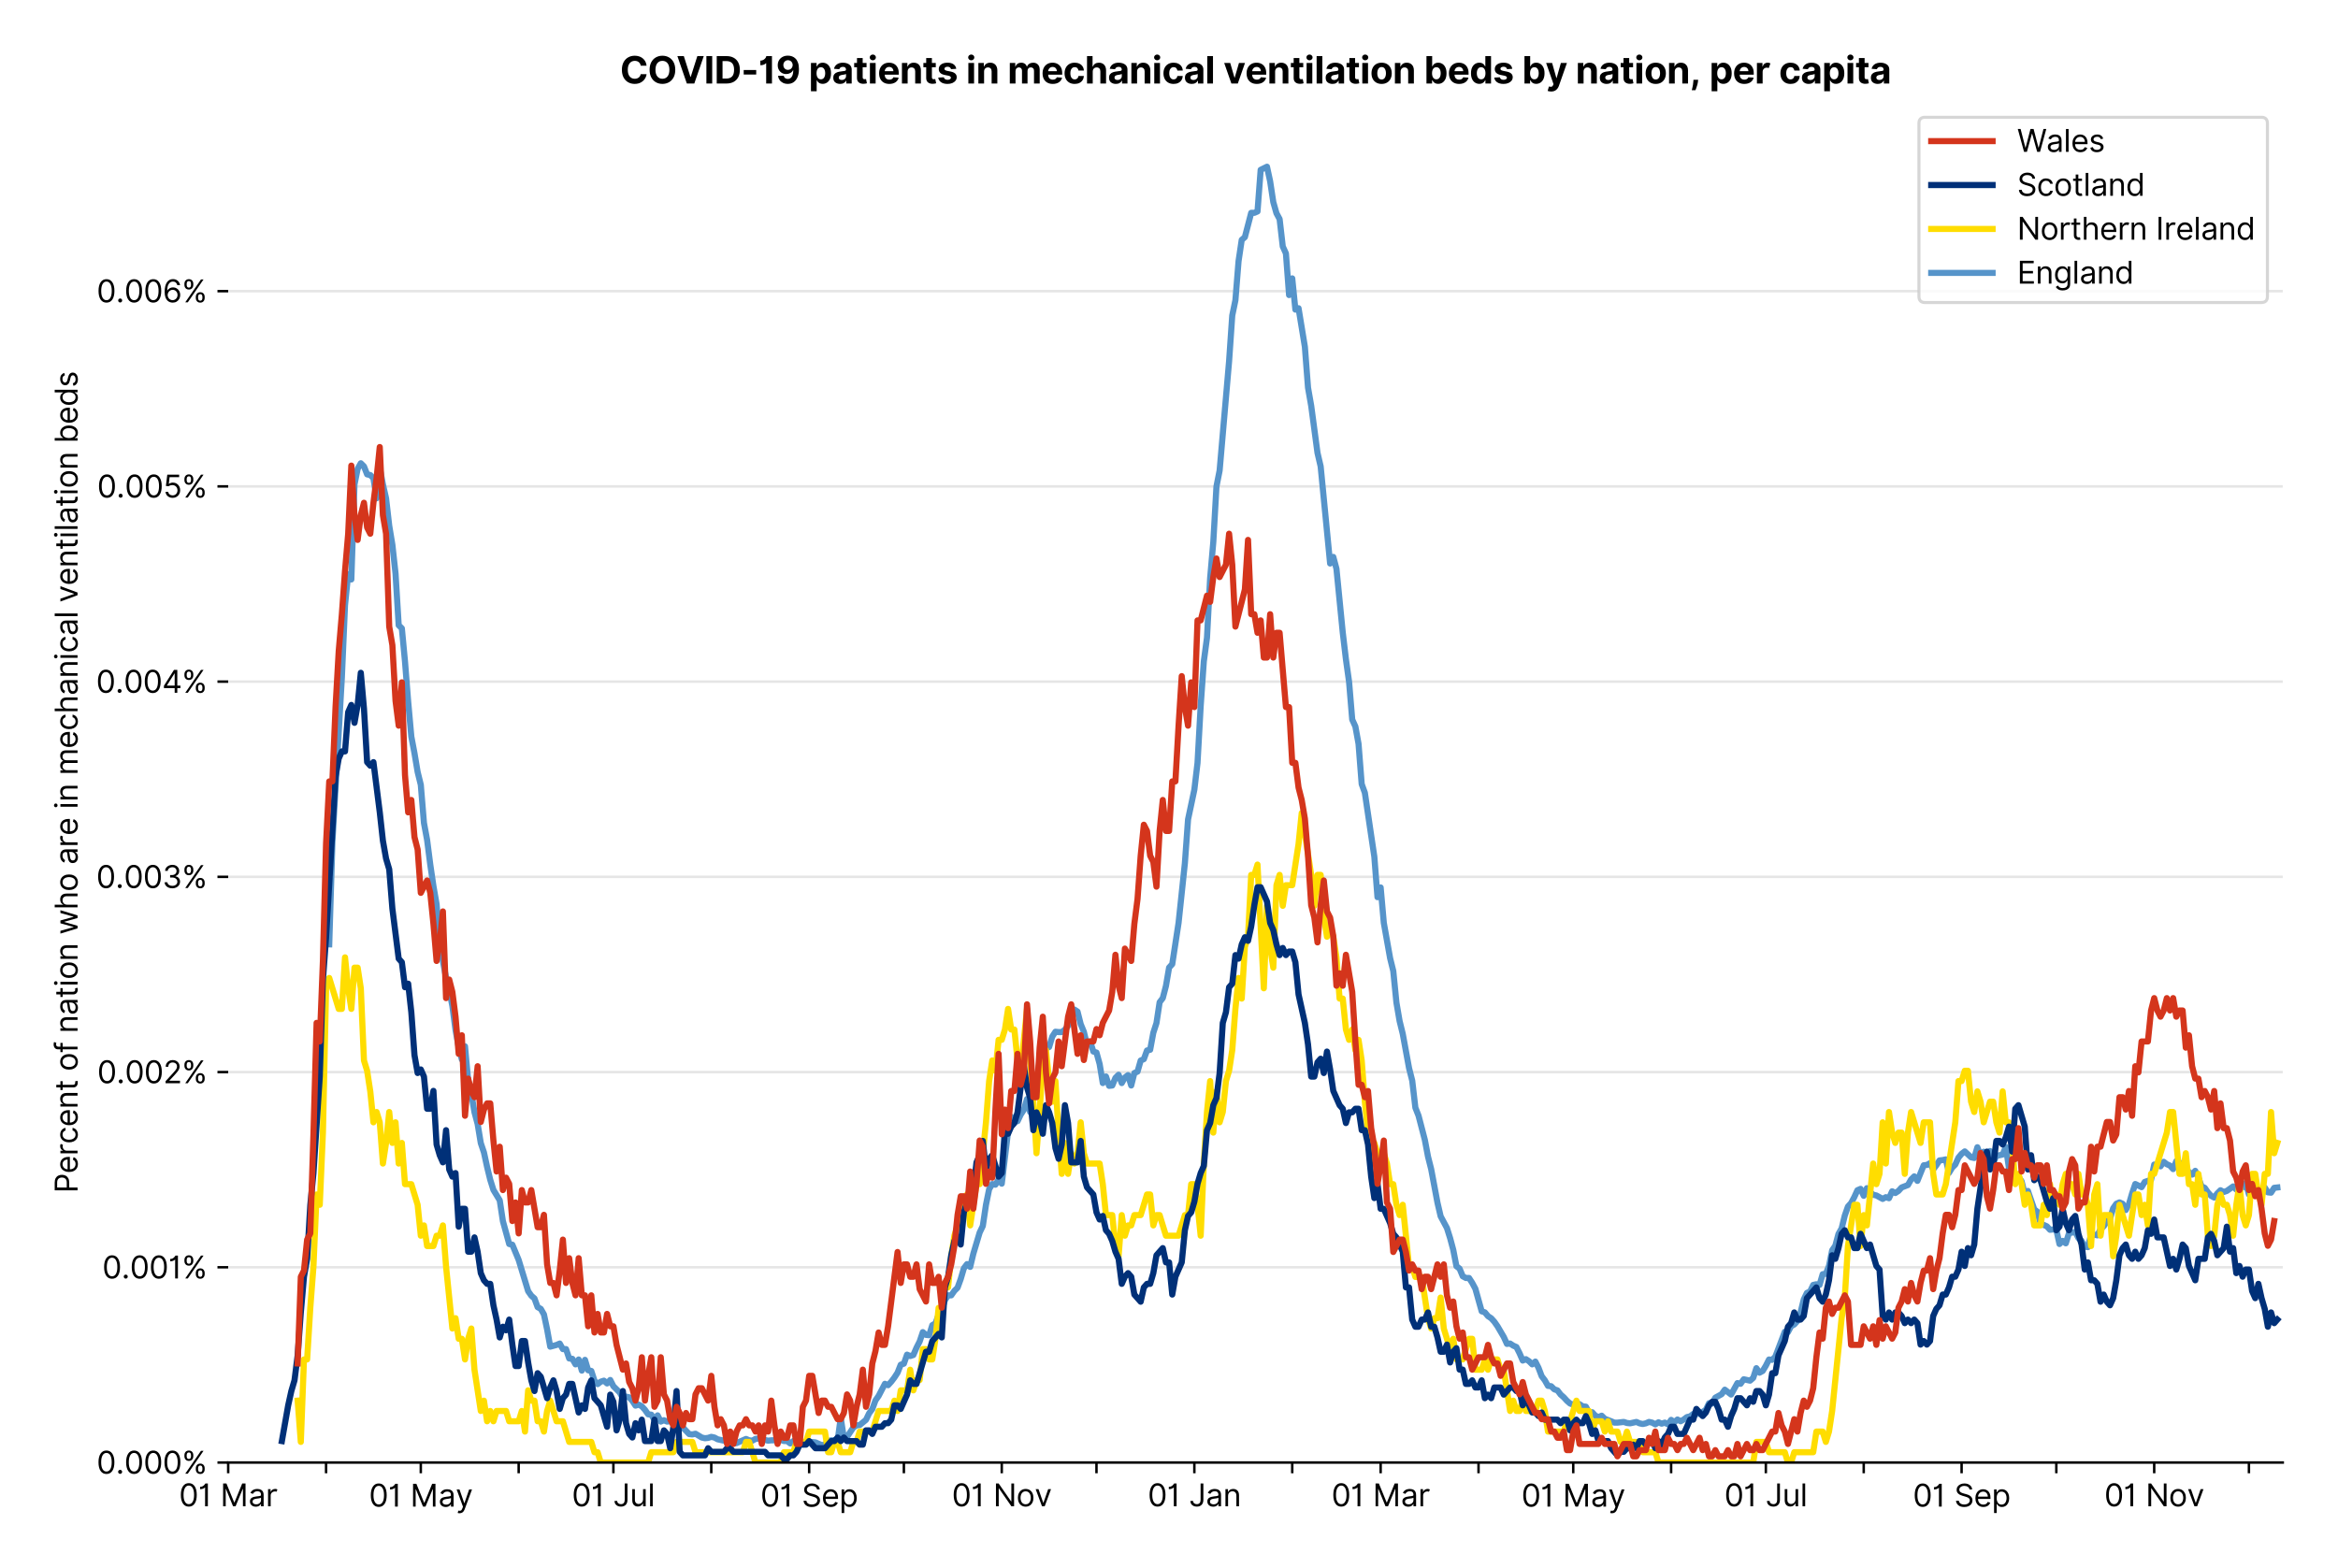 <?xml version="1.0" encoding="utf-8" standalone="no"?>
<!DOCTYPE svg PUBLIC "-//W3C//DTD SVG 1.1//EN"
  "http://www.w3.org/Graphics/SVG/1.1/DTD/svg11.dtd">
<svg xmlns:xlink="http://www.w3.org/1999/xlink" viewBox="0 0 761.97 511.234" xmlns="http://www.w3.org/2000/svg" version="1.1">
 <defs>
  <style type="text/css">*{stroke-linejoin: round; stroke-linecap: butt}</style>
 </defs>
 <g id="figure_1">
  <g id="patch_1">
   <path d="M 0 511.234 
L 761.97 511.234 
L 761.97 0 
L 0 0 
z
" style="fill: #ffffff"/>
  </g>
  <g id="axes_1">
   <g id="patch_2">
    <path d="M 74.37 476.745 
L 743.97 476.745 
L 743.97 33.225 
L 74.37 33.225 
z
" style="fill: #ffffff"/>
   </g>
   <g id="matplotlib.axis_1">
    <g id="xtick_1">
     <g id="line2d_1">
      <defs>
       <path id="mbb602d0351" d="M 0 0 
L 0 3.5 
" style="stroke: #000000; stroke-width: 0.8"/>
      </defs>
      <g>
       <use xlink:href="#mbb602d0351" x="74.37" y="476.745" style="stroke: #000000; stroke-width: 0.8"/>
      </g>
     </g>
     <g id="text_1">
      <!-- 01 Mar -->
      <g transform="translate(58.334 491.018)scale(0.1 -0.1)">
       <defs>
        <path id="Inter-Regular-30" d="M 2000 -64 
Q 1230 -64 806 561 
Q 382 1186 382 2327 
Q 382 3459 809 4088 
Q 1236 4718 2000 4718 
Q 2764 4718 3191 4088 
Q 3618 3459 3618 2327 
Q 3618 1186 3194 561 
Q 2771 -64 2000 -64 
z
M 2000 436 
Q 2509 436 2791 927 
Q 3073 1418 3073 2327 
Q 3073 3234 2789 3730 
Q 2505 4227 2000 4227 
Q 1496 4227 1211 3730 
Q 927 3234 927 2327 
Q 927 1418 1210 927 
Q 1493 436 2000 436 
z
" transform="scale(0.016)"/>
        <path id="Inter-Regular-31" d="M 1973 4655 
L 1973 0 
L 1409 0 
L 1409 3836 
L 1373 3836 
Q 1341 3773 1209 3692 
Q 1077 3611 868 3551 
Q 659 3491 391 3491 
L 391 3964 
Q 661 3964 859 4061 
Q 1057 4159 1190 4291 
Q 1323 4423 1392 4529 
Q 1461 4636 1473 4655 
L 1973 4655 
z
" transform="scale(0.016)"/>
        <path id="Inter-Regular-20" transform="scale(0.016)"/>
        <path id="Inter-Regular-4d" d="M 564 4655 
L 1236 4655 
L 2818 791 
L 2873 791 
L 4455 4655 
L 5127 4655 
L 5127 0 
L 4600 0 
L 4600 3536 
L 4555 3536 
L 3100 0 
L 2591 0 
L 1136 3536 
L 1091 3536 
L 1091 0 
L 564 0 
L 564 4655 
z
" transform="scale(0.016)"/>
        <path id="Inter-Regular-61" d="M 1518 -82 
Q 1186 -82 916 44 
Q 646 170 486 410 
Q 327 650 327 991 
Q 327 1291 445 1478 
Q 564 1666 761 1773 
Q 959 1880 1199 1933 
Q 1439 1986 1682 2018 
Q 2000 2059 2199 2080 
Q 2398 2102 2490 2154 
Q 2582 2207 2582 2336 
L 2582 2355 
Q 2582 2691 2399 2877 
Q 2216 3064 1846 3064 
Q 1461 3064 1243 2895 
Q 1025 2727 936 2536 
L 427 2718 
Q 564 3036 792 3214 
Q 1021 3393 1292 3464 
Q 1564 3536 1827 3536 
Q 1996 3536 2215 3496 
Q 2434 3457 2640 3334 
Q 2846 3211 2982 2963 
Q 3118 2716 3118 2300 
L 3118 0 
L 2582 0 
L 2582 473 
L 2555 473 
Q 2500 359 2373 229 
Q 2246 100 2034 9 
Q 1823 -82 1518 -82 
z
M 1600 400 
Q 1918 400 2137 525 
Q 2357 650 2469 847 
Q 2582 1045 2582 1264 
L 2582 1755 
Q 2548 1714 2433 1681 
Q 2318 1648 2169 1624 
Q 2021 1600 1881 1583 
Q 1741 1566 1655 1555 
Q 1446 1527 1265 1467 
Q 1084 1407 974 1287 
Q 864 1168 864 964 
Q 864 684 1072 542 
Q 1280 400 1600 400 
z
" transform="scale(0.016)"/>
        <path id="Inter-Regular-72" d="M 491 0 
L 491 3491 
L 1009 3491 
L 1009 2964 
L 1046 2964 
Q 1139 3223 1389 3384 
Q 1639 3545 1955 3545 
Q 2100 3545 2209 3511 
Q 2318 3477 2400 3418 
L 2218 2964 
Q 2161 2993 2085 3010 
Q 2009 3027 1909 3027 
Q 1527 3027 1277 2794 
Q 1027 2561 1027 2209 
L 1027 0 
L 491 0 
z
" transform="scale(0.016)"/>
       </defs>
       <use xlink:href="#Inter-Regular-30"/>
       <use xlink:href="#Inter-Regular-31" x="62.5"/>
       <use xlink:href="#Inter-Regular-20" x="106.676"/>
       <use xlink:href="#Inter-Regular-4d" x="134.801"/>
       <use xlink:href="#Inter-Regular-61" x="225.994"/>
       <use xlink:href="#Inter-Regular-72" x="282.386"/>
      </g>
     </g>
    </g>
    <g id="xtick_2">
     <g id="line2d_2">
      <g>
       <use xlink:href="#mbb602d0351" x="106.27" y="476.745" style="stroke: #000000; stroke-width: 0.8"/>
      </g>
     </g>
    </g>
    <g id="xtick_3">
     <g id="line2d_3">
      <g>
       <use xlink:href="#mbb602d0351" x="137.14" y="476.745" style="stroke: #000000; stroke-width: 0.8"/>
      </g>
     </g>
     <g id="text_2">
      <!-- 01 May -->
      <g transform="translate(120.237 491.117)scale(0.1 -0.1)">
       <defs>
        <path id="Inter-Regular-79" d="M 818 -1355 
Q 682 -1355 575 -1333 
Q 468 -1311 427 -1291 
L 564 -818 
Q 857 -893 1053 -814 
Q 1250 -736 1391 -345 
L 1509 -18 
L 218 3491 
L 800 3491 
L 1764 709 
L 1800 709 
L 2764 3491 
L 3346 3491 
L 1846 -564 
Q 1550 -1355 818 -1355 
z
" transform="scale(0.016)"/>
       </defs>
       <use xlink:href="#Inter-Regular-30"/>
       <use xlink:href="#Inter-Regular-31" x="62.5"/>
       <use xlink:href="#Inter-Regular-20" x="106.676"/>
       <use xlink:href="#Inter-Regular-4d" x="134.801"/>
       <use xlink:href="#Inter-Regular-61" x="225.994"/>
       <use xlink:href="#Inter-Regular-79" x="282.386"/>
      </g>
     </g>
    </g>
    <g id="xtick_4">
     <g id="line2d_4">
      <g>
       <use xlink:href="#mbb602d0351" x="169.04" y="476.745" style="stroke: #000000; stroke-width: 0.8"/>
      </g>
     </g>
    </g>
    <g id="xtick_5">
     <g id="line2d_5">
      <g>
       <use xlink:href="#mbb602d0351" x="199.91" y="476.745" style="stroke: #000000; stroke-width: 0.8"/>
      </g>
     </g>
     <g id="text_3">
      <!-- 01 Jul -->
      <g transform="translate(186.367 491.018)scale(0.1 -0.1)">
       <defs>
        <path id="Inter-Regular-4a" d="M 2346 4655 
L 2909 4655 
L 2909 1327 
Q 2909 657 2549 296 
Q 2189 -64 1582 -64 
Q 1200 -64 902 76 
Q 605 216 434 475 
Q 264 734 264 1091 
L 818 1091 
Q 818 795 1034 615 
Q 1250 436 1582 436 
Q 1948 436 2147 664 
Q 2346 893 2346 1327 
L 2346 4655 
z
" transform="scale(0.016)"/>
        <path id="Inter-Regular-75" d="M 2691 1427 
L 2691 3491 
L 3227 3491 
L 3227 0 
L 2691 0 
L 2691 591 
L 2655 591 
Q 2532 325 2273 140 
Q 2014 -45 1618 -45 
Q 1127 -45 809 280 
Q 491 605 491 1273 
L 491 3491 
L 1027 3491 
L 1027 1309 
Q 1027 927 1242 700 
Q 1457 473 1791 473 
Q 1991 473 2199 575 
Q 2407 677 2549 888 
Q 2691 1100 2691 1427 
z
" transform="scale(0.016)"/>
        <path id="Inter-Regular-6c" d="M 1027 4655 
L 1027 0 
L 491 0 
L 491 4655 
L 1027 4655 
z
" transform="scale(0.016)"/>
       </defs>
       <use xlink:href="#Inter-Regular-30"/>
       <use xlink:href="#Inter-Regular-31" x="62.5"/>
       <use xlink:href="#Inter-Regular-20" x="106.676"/>
       <use xlink:href="#Inter-Regular-4a" x="134.801"/>
       <use xlink:href="#Inter-Regular-75" x="189.063"/>
       <use xlink:href="#Inter-Regular-6c" x="247.159"/>
      </g>
     </g>
    </g>
    <g id="xtick_6">
     <g id="line2d_6">
      <g>
       <use xlink:href="#mbb602d0351" x="231.81" y="476.745" style="stroke: #000000; stroke-width: 0.8"/>
      </g>
     </g>
    </g>
    <g id="xtick_7">
     <g id="line2d_7">
      <g>
       <use xlink:href="#mbb602d0351" x="263.709" y="476.745" style="stroke: #000000; stroke-width: 0.8"/>
      </g>
     </g>
     <g id="text_4">
      <!-- 01 Sep -->
      <g transform="translate(247.822 491.117)scale(0.1 -0.1)">
       <defs>
        <path id="Inter-Regular-53" d="M 3109 3491 
Q 3068 3836 2777 4027 
Q 2486 4218 2064 4218 
Q 1600 4218 1318 3999 
Q 1036 3780 1036 3445 
Q 1036 3195 1189 3042 
Q 1343 2889 1553 2803 
Q 1764 2718 1936 2673 
L 2409 2545 
Q 2591 2498 2815 2414 
Q 3039 2330 3244 2185 
Q 3450 2041 3584 1816 
Q 3718 1591 3718 1264 
Q 3718 886 3521 581 
Q 3325 277 2949 97 
Q 2573 -82 2036 -82 
Q 1286 -82 845 272 
Q 405 627 364 1200 
L 946 1200 
Q 968 936 1124 764 
Q 1280 593 1519 510 
Q 1759 427 2036 427 
Q 2359 427 2616 533 
Q 2873 639 3023 828 
Q 3173 1018 3173 1273 
Q 3173 1505 3043 1650 
Q 2914 1795 2702 1886 
Q 2491 1977 2246 2045 
L 1673 2209 
Q 1127 2366 809 2657 
Q 491 2948 491 3418 
Q 491 3809 703 4101 
Q 916 4393 1276 4555 
Q 1636 4718 2082 4718 
Q 2532 4718 2882 4558 
Q 3232 4398 3437 4120 
Q 3643 3843 3655 3491 
L 3109 3491 
z
" transform="scale(0.016)"/>
        <path id="Inter-Regular-65" d="M 1955 -73 
Q 1450 -73 1085 151 
Q 721 375 524 778 
Q 327 1182 327 1718 
Q 327 2255 524 2665 
Q 721 3075 1074 3305 
Q 1427 3536 1900 3536 
Q 2173 3536 2439 3445 
Q 2705 3355 2923 3151 
Q 3141 2948 3270 2614 
Q 3400 2280 3400 1791 
L 3400 1564 
L 866 1564 
Q 884 1005 1183 707 
Q 1482 409 1955 409 
Q 2271 409 2498 545 
Q 2725 682 2827 955 
L 3346 809 
Q 3223 414 2854 170 
Q 2486 -73 1955 -73 
z
M 866 2027 
L 2855 2027 
Q 2855 2470 2595 2762 
Q 2336 3055 1900 3055 
Q 1593 3055 1368 2911 
Q 1143 2768 1013 2533 
Q 884 2298 866 2027 
z
" transform="scale(0.016)"/>
        <path id="Inter-Regular-70" d="M 491 -1309 
L 491 3491 
L 1009 3491 
L 1009 2936 
L 1073 2936 
Q 1132 3027 1237 3169 
Q 1343 3311 1542 3423 
Q 1741 3536 2082 3536 
Q 2523 3536 2859 3315 
Q 3196 3095 3384 2690 
Q 3573 2286 3573 1736 
Q 3573 1182 3384 776 
Q 3196 370 2861 148 
Q 2527 -73 2091 -73 
Q 1755 -73 1552 39 
Q 1350 152 1241 296 
Q 1132 441 1073 536 
L 1027 536 
L 1027 -1309 
L 491 -1309 
z
M 1018 1745 
Q 1018 1152 1276 780 
Q 1534 409 2018 409 
Q 2355 409 2581 587 
Q 2807 766 2921 1069 
Q 3036 1373 3036 1745 
Q 3036 2114 2923 2410 
Q 2811 2707 2585 2881 
Q 2359 3055 2018 3055 
Q 1527 3055 1272 2693 
Q 1018 2332 1018 1745 
z
" transform="scale(0.016)"/>
       </defs>
       <use xlink:href="#Inter-Regular-30"/>
       <use xlink:href="#Inter-Regular-31" x="62.5"/>
       <use xlink:href="#Inter-Regular-20" x="106.676"/>
       <use xlink:href="#Inter-Regular-53" x="134.801"/>
       <use xlink:href="#Inter-Regular-65" x="198.58"/>
       <use xlink:href="#Inter-Regular-70" x="256.818"/>
      </g>
     </g>
    </g>
    <g id="xtick_8">
     <g id="line2d_8">
      <g>
       <use xlink:href="#mbb602d0351" x="294.58" y="476.745" style="stroke: #000000; stroke-width: 0.8"/>
      </g>
     </g>
    </g>
    <g id="xtick_9">
     <g id="line2d_9">
      <g>
       <use xlink:href="#mbb602d0351" x="326.479" y="476.745" style="stroke: #000000; stroke-width: 0.8"/>
      </g>
     </g>
     <g id="text_5">
      <!-- 01 Nov -->
      <g transform="translate(310.208 491.018)scale(0.1 -0.1)">
       <defs>
        <path id="Inter-Regular-4e" d="M 4255 4655 
L 4255 0 
L 3709 0 
L 1173 3655 
L 1127 3655 
L 1127 0 
L 564 0 
L 564 4655 
L 1109 4655 
L 3655 991 
L 3700 991 
L 3700 4655 
L 4255 4655 
z
" transform="scale(0.016)"/>
        <path id="Inter-Regular-6f" d="M 1909 -73 
Q 1436 -73 1080 152 
Q 725 377 526 781 
Q 327 1186 327 1727 
Q 327 2273 526 2679 
Q 725 3086 1080 3311 
Q 1436 3536 1909 3536 
Q 2382 3536 2737 3311 
Q 3093 3086 3292 2679 
Q 3491 2273 3491 1727 
Q 3491 1186 3292 781 
Q 3093 377 2737 152 
Q 2382 -73 1909 -73 
z
M 1909 409 
Q 2268 409 2500 593 
Q 2732 777 2843 1077 
Q 2955 1377 2955 1727 
Q 2955 2077 2843 2379 
Q 2732 2682 2500 2868 
Q 2268 3055 1909 3055 
Q 1550 3055 1318 2868 
Q 1086 2682 975 2379 
Q 864 2077 864 1727 
Q 864 1377 975 1077 
Q 1086 777 1318 593 
Q 1550 409 1909 409 
z
" transform="scale(0.016)"/>
        <path id="Inter-Regular-76" d="M 3346 3491 
L 2055 0 
L 1509 0 
L 218 3491 
L 800 3491 
L 1764 709 
L 1800 709 
L 2764 3491 
L 3346 3491 
z
" transform="scale(0.016)"/>
       </defs>
       <use xlink:href="#Inter-Regular-30"/>
       <use xlink:href="#Inter-Regular-31" x="62.5"/>
       <use xlink:href="#Inter-Regular-20" x="106.676"/>
       <use xlink:href="#Inter-Regular-4e" x="134.801"/>
       <use xlink:href="#Inter-Regular-6f" x="210.085"/>
       <use xlink:href="#Inter-Regular-76" x="269.744"/>
      </g>
     </g>
    </g>
    <g id="xtick_10">
     <g id="line2d_10">
      <g>
       <use xlink:href="#mbb602d0351" x="357.35" y="476.745" style="stroke: #000000; stroke-width: 0.8"/>
      </g>
     </g>
    </g>
    <g id="xtick_11">
     <g id="line2d_11">
      <g>
       <use xlink:href="#mbb602d0351" x="389.249" y="476.745" style="stroke: #000000; stroke-width: 0.8"/>
      </g>
     </g>
     <g id="text_6">
      <!-- 01 Jan -->
      <g transform="translate(374.05 491.018)scale(0.1 -0.1)">
       <defs>
        <path id="Inter-Regular-6e" d="M 1027 2100 
L 1027 0 
L 491 0 
L 491 3491 
L 1009 3491 
L 1009 2945 
L 1055 2945 
Q 1177 3211 1427 3373 
Q 1677 3536 2073 3536 
Q 2602 3536 2928 3211 
Q 3255 2886 3255 2218 
L 3255 0 
L 2718 0 
L 2718 2182 
Q 2718 2593 2504 2824 
Q 2291 3055 1918 3055 
Q 1534 3055 1280 2806 
Q 1027 2557 1027 2100 
z
" transform="scale(0.016)"/>
       </defs>
       <use xlink:href="#Inter-Regular-30"/>
       <use xlink:href="#Inter-Regular-31" x="62.5"/>
       <use xlink:href="#Inter-Regular-20" x="106.676"/>
       <use xlink:href="#Inter-Regular-4a" x="134.801"/>
       <use xlink:href="#Inter-Regular-61" x="189.063"/>
       <use xlink:href="#Inter-Regular-6e" x="245.455"/>
      </g>
     </g>
    </g>
    <g id="xtick_12">
     <g id="line2d_12">
      <g>
       <use xlink:href="#mbb602d0351" x="421.149" y="476.745" style="stroke: #000000; stroke-width: 0.8"/>
      </g>
     </g>
    </g>
    <g id="xtick_13">
     <g id="line2d_13">
      <g>
       <use xlink:href="#mbb602d0351" x="449.961" y="476.745" style="stroke: #000000; stroke-width: 0.8"/>
      </g>
     </g>
     <g id="text_7">
      <!-- 01 Mar -->
      <g transform="translate(433.925 491.018)scale(0.1 -0.1)">
       <use xlink:href="#Inter-Regular-30"/>
       <use xlink:href="#Inter-Regular-31" x="62.5"/>
       <use xlink:href="#Inter-Regular-20" x="106.676"/>
       <use xlink:href="#Inter-Regular-4d" x="134.801"/>
       <use xlink:href="#Inter-Regular-61" x="225.994"/>
       <use xlink:href="#Inter-Regular-72" x="282.386"/>
      </g>
     </g>
    </g>
    <g id="xtick_14">
     <g id="line2d_14">
      <g>
       <use xlink:href="#mbb602d0351" x="481.861" y="476.745" style="stroke: #000000; stroke-width: 0.8"/>
      </g>
     </g>
    </g>
    <g id="xtick_15">
     <g id="line2d_15">
      <g>
       <use xlink:href="#mbb602d0351" x="512.731" y="476.745" style="stroke: #000000; stroke-width: 0.8"/>
      </g>
     </g>
     <g id="text_8">
      <!-- 01 May -->
      <g transform="translate(495.828 491.117)scale(0.1 -0.1)">
       <use xlink:href="#Inter-Regular-30"/>
       <use xlink:href="#Inter-Regular-31" x="62.5"/>
       <use xlink:href="#Inter-Regular-20" x="106.676"/>
       <use xlink:href="#Inter-Regular-4d" x="134.801"/>
       <use xlink:href="#Inter-Regular-61" x="225.994"/>
       <use xlink:href="#Inter-Regular-79" x="282.386"/>
      </g>
     </g>
    </g>
    <g id="xtick_16">
     <g id="line2d_16">
      <g>
       <use xlink:href="#mbb602d0351" x="544.631" y="476.745" style="stroke: #000000; stroke-width: 0.8"/>
      </g>
     </g>
    </g>
    <g id="xtick_17">
     <g id="line2d_17">
      <g>
       <use xlink:href="#mbb602d0351" x="575.501" y="476.745" style="stroke: #000000; stroke-width: 0.8"/>
      </g>
     </g>
     <g id="text_9">
      <!-- 01 Jul -->
      <g transform="translate(561.958 491.018)scale(0.1 -0.1)">
       <use xlink:href="#Inter-Regular-30"/>
       <use xlink:href="#Inter-Regular-31" x="62.5"/>
       <use xlink:href="#Inter-Regular-20" x="106.676"/>
       <use xlink:href="#Inter-Regular-4a" x="134.801"/>
       <use xlink:href="#Inter-Regular-75" x="189.063"/>
       <use xlink:href="#Inter-Regular-6c" x="247.159"/>
      </g>
     </g>
    </g>
    <g id="xtick_18">
     <g id="line2d_18">
      <g>
       <use xlink:href="#mbb602d0351" x="607.401" y="476.745" style="stroke: #000000; stroke-width: 0.8"/>
      </g>
     </g>
    </g>
    <g id="xtick_19">
     <g id="line2d_19">
      <g>
       <use xlink:href="#mbb602d0351" x="639.3" y="476.745" style="stroke: #000000; stroke-width: 0.8"/>
      </g>
     </g>
     <g id="text_10">
      <!-- 01 Sep -->
      <g transform="translate(623.413 491.117)scale(0.1 -0.1)">
       <use xlink:href="#Inter-Regular-30"/>
       <use xlink:href="#Inter-Regular-31" x="62.5"/>
       <use xlink:href="#Inter-Regular-20" x="106.676"/>
       <use xlink:href="#Inter-Regular-53" x="134.801"/>
       <use xlink:href="#Inter-Regular-65" x="198.58"/>
       <use xlink:href="#Inter-Regular-70" x="256.818"/>
      </g>
     </g>
    </g>
    <g id="xtick_20">
     <g id="line2d_20">
      <g>
       <use xlink:href="#mbb602d0351" x="670.171" y="476.745" style="stroke: #000000; stroke-width: 0.8"/>
      </g>
     </g>
    </g>
    <g id="xtick_21">
     <g id="line2d_21">
      <g>
       <use xlink:href="#mbb602d0351" x="702.07" y="476.745" style="stroke: #000000; stroke-width: 0.8"/>
      </g>
     </g>
     <g id="text_11">
      <!-- 01 Nov -->
      <g transform="translate(685.799 491.018)scale(0.1 -0.1)">
       <use xlink:href="#Inter-Regular-30"/>
       <use xlink:href="#Inter-Regular-31" x="62.5"/>
       <use xlink:href="#Inter-Regular-20" x="106.676"/>
       <use xlink:href="#Inter-Regular-4e" x="134.801"/>
       <use xlink:href="#Inter-Regular-6f" x="210.085"/>
       <use xlink:href="#Inter-Regular-76" x="269.744"/>
      </g>
     </g>
    </g>
    <g id="xtick_22">
     <g id="line2d_22">
      <g>
       <use xlink:href="#mbb602d0351" x="732.941" y="476.745" style="stroke: #000000; stroke-width: 0.8"/>
      </g>
     </g>
    </g>
   </g>
   <g id="matplotlib.axis_2">
    <g id="ytick_1">
     <g id="line2d_23">
      <path d="M 74.37 476.745 
L 743.97 476.745 
" clip-path="url(#p5f7383c684)" style="fill: none; stroke: #e5e5e5; stroke-width: 0.8; stroke-linecap: square"/>
     </g>
     <g id="line2d_24">
      <defs>
       <path id="me8120e504e" d="M 0 0 
L -3.5 0 
" style="stroke: #000000; stroke-width: 0.8"/>
      </defs>
      <g>
       <use xlink:href="#me8120e504e" x="74.37" y="476.745" style="stroke: #000000; stroke-width: 0.8"/>
      </g>
     </g>
     <g id="text_12">
      <!-- 0.000% -->
      <g transform="translate(31.489 480.382)scale(0.1 -0.1)">
       <defs>
        <path id="Inter-Regular-2e" d="M 882 -36 
Q 714 -36 593 84 
Q 473 205 473 373 
Q 473 541 593 661 
Q 714 782 882 782 
Q 1050 782 1170 661 
Q 1291 541 1291 373 
Q 1291 205 1170 84 
Q 1050 -36 882 -36 
z
" transform="scale(0.016)"/>
        <path id="Inter-Regular-25" d="M 2855 873 
L 2855 1118 
Q 2855 1373 2960 1585 
Q 3066 1798 3269 1926 
Q 3473 2055 3764 2055 
Q 4059 2055 4259 1926 
Q 4459 1798 4561 1585 
Q 4664 1373 4664 1118 
L 4664 873 
Q 4664 618 4560 405 
Q 4457 193 4256 64 
Q 4055 -64 3764 -64 
Q 3468 -64 3266 64 
Q 3064 193 2959 405 
Q 2855 618 2855 873 
z
M 536 3536 
L 536 3782 
Q 536 4036 642 4248 
Q 748 4461 951 4589 
Q 1155 4718 1446 4718 
Q 1741 4718 1941 4589 
Q 2141 4461 2243 4248 
Q 2346 4036 2346 3782 
L 2346 3536 
Q 2346 3282 2242 3069 
Q 2139 2857 1937 2728 
Q 1736 2600 1446 2600 
Q 1150 2600 948 2728 
Q 746 2857 641 3069 
Q 536 3282 536 3536 
z
M 709 0 
L 3909 4655 
L 4427 4655 
L 1227 0 
L 709 0 
z
M 3318 1118 
L 3318 873 
Q 3318 661 3418 494 
Q 3518 327 3764 327 
Q 4002 327 4101 494 
Q 4200 661 4200 873 
L 4200 1118 
Q 4200 1330 4104 1497 
Q 4009 1664 3764 1664 
Q 3525 1664 3421 1497 
Q 3318 1330 3318 1118 
z
M 1000 3782 
L 1000 3536 
Q 1000 3325 1100 3158 
Q 1200 2991 1446 2991 
Q 1684 2991 1783 3158 
Q 1882 3325 1882 3536 
L 1882 3782 
Q 1882 3993 1786 4160 
Q 1691 4327 1446 4327 
Q 1207 4327 1103 4160 
Q 1000 3993 1000 3782 
z
" transform="scale(0.016)"/>
       </defs>
       <use xlink:href="#Inter-Regular-30"/>
       <use xlink:href="#Inter-Regular-2e" x="62.5"/>
       <use xlink:href="#Inter-Regular-30" x="90.057"/>
       <use xlink:href="#Inter-Regular-30" x="152.557"/>
       <use xlink:href="#Inter-Regular-30" x="215.057"/>
       <use xlink:href="#Inter-Regular-25" x="277.557"/>
      </g>
     </g>
    </g>
    <g id="ytick_2">
     <g id="line2d_25">
      <path d="M 74.37 413.106 
L 743.97 413.106 
" clip-path="url(#p5f7383c684)" style="fill: none; stroke: #e5e5e5; stroke-width: 0.8; stroke-linecap: square"/>
     </g>
     <g id="line2d_26">
      <g>
       <use xlink:href="#me8120e504e" x="74.37" y="413.106" style="stroke: #000000; stroke-width: 0.8"/>
      </g>
     </g>
     <g id="text_13">
      <!-- 0.001% -->
      <g transform="translate(33.322 416.742)scale(0.1 -0.1)">
       <use xlink:href="#Inter-Regular-30"/>
       <use xlink:href="#Inter-Regular-2e" x="62.5"/>
       <use xlink:href="#Inter-Regular-30" x="90.057"/>
       <use xlink:href="#Inter-Regular-30" x="152.557"/>
       <use xlink:href="#Inter-Regular-31" x="215.057"/>
       <use xlink:href="#Inter-Regular-25" x="259.233"/>
      </g>
     </g>
    </g>
    <g id="ytick_3">
     <g id="line2d_27">
      <path d="M 74.37 349.467 
L 743.97 349.467 
" clip-path="url(#p5f7383c684)" style="fill: none; stroke: #e5e5e5; stroke-width: 0.8; stroke-linecap: square"/>
     </g>
     <g id="line2d_28">
      <g>
       <use xlink:href="#me8120e504e" x="74.37" y="349.467" style="stroke: #000000; stroke-width: 0.8"/>
      </g>
     </g>
     <g id="text_14">
      <!-- 0.002% -->
      <g transform="translate(31.688 353.103)scale(0.1 -0.1)">
       <defs>
        <path id="Inter-Regular-32" d="M 482 0 
L 482 409 
L 2018 2091 
Q 2289 2386 2464 2605 
Q 2639 2825 2724 3019 
Q 2809 3214 2809 3427 
Q 2809 3795 2553 4011 
Q 2298 4227 1918 4227 
Q 1514 4227 1275 3985 
Q 1036 3743 1036 3345 
L 500 3345 
Q 500 3755 688 4064 
Q 877 4373 1203 4545 
Q 1530 4718 1936 4718 
Q 2346 4718 2661 4545 
Q 2977 4373 3156 4079 
Q 3336 3786 3336 3427 
Q 3336 3170 3244 2926 
Q 3152 2682 2926 2383 
Q 2700 2084 2300 1655 
L 1255 536 
L 1255 500 
L 3418 500 
L 3418 0 
L 482 0 
z
" transform="scale(0.016)"/>
       </defs>
       <use xlink:href="#Inter-Regular-30"/>
       <use xlink:href="#Inter-Regular-2e" x="62.5"/>
       <use xlink:href="#Inter-Regular-30" x="90.057"/>
       <use xlink:href="#Inter-Regular-30" x="152.557"/>
       <use xlink:href="#Inter-Regular-32" x="215.057"/>
       <use xlink:href="#Inter-Regular-25" x="275.568"/>
      </g>
     </g>
    </g>
    <g id="ytick_4">
     <g id="line2d_29">
      <path d="M 74.37 285.827 
L 743.97 285.827 
" clip-path="url(#p5f7383c684)" style="fill: none; stroke: #e5e5e5; stroke-width: 0.8; stroke-linecap: square"/>
     </g>
     <g id="line2d_30">
      <g>
       <use xlink:href="#me8120e504e" x="74.37" y="285.827" style="stroke: #000000; stroke-width: 0.8"/>
      </g>
     </g>
     <g id="text_15">
      <!-- 0.003% -->
      <g transform="translate(31.375 289.464)scale(0.1 -0.1)">
       <defs>
        <path id="Inter-Regular-33" d="M 2055 -64 
Q 1605 -64 1253 90 
Q 902 245 696 521 
Q 491 798 473 1164 
L 1046 1164 
Q 1071 827 1356 631 
Q 1641 436 2046 436 
Q 2493 436 2783 664 
Q 3073 893 3073 1264 
Q 3073 1650 2787 1893 
Q 2502 2136 1973 2136 
L 1600 2136 
L 1600 2636 
L 1973 2636 
Q 2386 2636 2647 2856 
Q 2909 3077 2909 3445 
Q 2909 3798 2679 4012 
Q 2450 4227 2064 4227 
Q 1823 4227 1610 4139 
Q 1398 4052 1264 3887 
Q 1130 3723 1118 3491 
L 573 3491 
Q 586 3857 793 4133 
Q 1000 4409 1335 4563 
Q 1671 4718 2073 4718 
Q 2505 4718 2814 4544 
Q 3123 4370 3289 4086 
Q 3455 3802 3455 3473 
Q 3455 3080 3249 2802 
Q 3043 2525 2691 2418 
L 2691 2382 
Q 3132 2309 3379 2008 
Q 3627 1707 3627 1264 
Q 3627 884 3421 583 
Q 3216 282 2861 109 
Q 2507 -64 2055 -64 
z
" transform="scale(0.016)"/>
       </defs>
       <use xlink:href="#Inter-Regular-30"/>
       <use xlink:href="#Inter-Regular-2e" x="62.5"/>
       <use xlink:href="#Inter-Regular-30" x="90.057"/>
       <use xlink:href="#Inter-Regular-30" x="152.557"/>
       <use xlink:href="#Inter-Regular-33" x="215.057"/>
       <use xlink:href="#Inter-Regular-25" x="278.693"/>
      </g>
     </g>
    </g>
    <g id="ytick_5">
     <g id="line2d_31">
      <path d="M 74.37 222.188 
L 743.97 222.188 
" clip-path="url(#p5f7383c684)" style="fill: none; stroke: #e5e5e5; stroke-width: 0.8; stroke-linecap: square"/>
     </g>
     <g id="line2d_32">
      <g>
       <use xlink:href="#me8120e504e" x="74.37" y="222.188" style="stroke: #000000; stroke-width: 0.8"/>
      </g>
     </g>
     <g id="text_16">
      <!-- 0.004% -->
      <g transform="translate(31.319 225.825)scale(0.1 -0.1)">
       <defs>
        <path id="Inter-Regular-34" d="M 373 955 
L 373 1418 
L 2418 4655 
L 3100 4655 
L 3100 1455 
L 3736 1455 
L 3736 955 
L 3100 955 
L 3100 0 
L 2564 0 
L 2564 955 
L 373 955 
z
M 2564 1455 
L 2564 3936 
L 2527 3936 
L 982 1491 
L 982 1455 
L 2564 1455 
z
" transform="scale(0.016)"/>
       </defs>
       <use xlink:href="#Inter-Regular-30"/>
       <use xlink:href="#Inter-Regular-2e" x="62.5"/>
       <use xlink:href="#Inter-Regular-30" x="90.057"/>
       <use xlink:href="#Inter-Regular-30" x="152.557"/>
       <use xlink:href="#Inter-Regular-34" x="215.057"/>
       <use xlink:href="#Inter-Regular-25" x="279.261"/>
      </g>
     </g>
    </g>
    <g id="ytick_6">
     <g id="line2d_33">
      <path d="M 74.37 158.549 
L 743.97 158.549 
" clip-path="url(#p5f7383c684)" style="fill: none; stroke: #e5e5e5; stroke-width: 0.8; stroke-linecap: square"/>
     </g>
     <g id="line2d_34">
      <g>
       <use xlink:href="#me8120e504e" x="74.37" y="158.549" style="stroke: #000000; stroke-width: 0.8"/>
      </g>
     </g>
     <g id="text_17">
      <!-- 0.005% -->
      <g transform="translate(31.659 162.186)scale(0.1 -0.1)">
       <defs>
        <path id="Inter-Regular-35" d="M 1936 -64 
Q 1536 -64 1216 95 
Q 896 255 702 532 
Q 509 809 491 1164 
L 1036 1164 
Q 1068 848 1324 642 
Q 1580 436 1936 436 
Q 2223 436 2447 570 
Q 2671 705 2799 940 
Q 2927 1175 2927 1473 
Q 2927 1777 2794 2017 
Q 2661 2257 2429 2395 
Q 2198 2534 1900 2536 
Q 1686 2539 1461 2472 
Q 1236 2405 1091 2300 
L 564 2364 
L 846 4655 
L 3264 4655 
L 3264 4155 
L 1318 4155 
L 1155 2782 
L 1182 2782 
Q 1325 2895 1541 2970 
Q 1757 3045 1991 3045 
Q 2418 3045 2753 2842 
Q 3089 2639 3281 2286 
Q 3473 1934 3473 1482 
Q 3473 1036 3274 687 
Q 3075 339 2727 137 
Q 2380 -64 1936 -64 
z
" transform="scale(0.016)"/>
       </defs>
       <use xlink:href="#Inter-Regular-30"/>
       <use xlink:href="#Inter-Regular-2e" x="62.5"/>
       <use xlink:href="#Inter-Regular-30" x="90.057"/>
       <use xlink:href="#Inter-Regular-30" x="152.557"/>
       <use xlink:href="#Inter-Regular-35" x="215.057"/>
       <use xlink:href="#Inter-Regular-25" x="275.852"/>
      </g>
     </g>
    </g>
    <g id="ytick_7">
     <g id="line2d_35">
      <path d="M 74.37 94.91 
L 743.97 94.91 
" clip-path="url(#p5f7383c684)" style="fill: none; stroke: #e5e5e5; stroke-width: 0.8; stroke-linecap: square"/>
     </g>
     <g id="line2d_36">
      <g>
       <use xlink:href="#me8120e504e" x="74.37" y="94.91" style="stroke: #000000; stroke-width: 0.8"/>
      </g>
     </g>
     <g id="text_18">
      <!-- 0.006% -->
      <g transform="translate(31.503 98.546)scale(0.1 -0.1)">
       <defs>
        <path id="Inter-Regular-36" d="M 2027 -64 
Q 1741 -59 1454 45 
Q 1168 150 932 399 
Q 696 648 552 1074 
Q 409 1500 409 2145 
Q 409 3386 861 4056 
Q 1314 4727 2100 4727 
Q 2686 4727 3073 4384 
Q 3461 4041 3546 3491 
L 2991 3491 
Q 2914 3811 2691 4019 
Q 2468 4227 2100 4227 
Q 1559 4227 1249 3755 
Q 939 3284 936 2427 
L 973 2427 
Q 1164 2716 1461 2880 
Q 1759 3045 2118 3045 
Q 2518 3045 2850 2846 
Q 3182 2648 3382 2299 
Q 3582 1950 3582 1500 
Q 3582 1068 3389 710 
Q 3196 352 2847 142 
Q 2498 -68 2027 -64 
z
M 2027 436 
Q 2314 436 2542 579 
Q 2771 723 2903 964 
Q 3036 1205 3036 1500 
Q 3036 1789 2908 2026 
Q 2780 2264 2556 2404 
Q 2332 2545 2046 2545 
Q 1757 2545 1525 2397 
Q 1293 2250 1157 2010 
Q 1021 1770 1018 1491 
Q 1018 1214 1149 973 
Q 1280 732 1508 584 
Q 1736 436 2027 436 
z
" transform="scale(0.016)"/>
       </defs>
       <use xlink:href="#Inter-Regular-30"/>
       <use xlink:href="#Inter-Regular-2e" x="62.5"/>
       <use xlink:href="#Inter-Regular-30" x="90.057"/>
       <use xlink:href="#Inter-Regular-30" x="152.557"/>
       <use xlink:href="#Inter-Regular-36" x="215.057"/>
       <use xlink:href="#Inter-Regular-25" x="277.415"/>
      </g>
     </g>
    </g>
    <g id="text_19">
     <!-- Percent of nation who are in mechanical ventilation beds -->
     <g transform="translate(25.273 388.908)rotate(-90)scale(0.1 -0.1)">
      <defs>
       <path id="Inter-Regular-50" d="M 564 0 
L 564 4655 
L 2136 4655 
Q 2684 4655 3033 4458 
Q 3382 4261 3550 3927 
Q 3718 3593 3718 3182 
Q 3718 2770 3551 2434 
Q 3384 2098 3036 1899 
Q 2689 1700 2146 1700 
L 1127 1700 
L 1127 0 
L 564 0 
z
M 1127 2200 
L 2127 2200 
Q 2689 2200 2926 2482 
Q 3164 2764 3164 3182 
Q 3164 3602 2925 3878 
Q 2686 4155 2118 4155 
L 1127 4155 
L 1127 2200 
z
" transform="scale(0.016)"/>
       <path id="Inter-Regular-63" d="M 1909 -73 
Q 1418 -73 1063 159 
Q 709 391 518 798 
Q 327 1205 327 1727 
Q 327 2259 524 2667 
Q 721 3075 1074 3305 
Q 1427 3536 1900 3536 
Q 2268 3536 2563 3400 
Q 2859 3264 3047 3018 
Q 3236 2773 3282 2445 
L 2746 2445 
Q 2684 2684 2474 2869 
Q 2264 3055 1909 3055 
Q 1439 3055 1151 2697 
Q 864 2339 864 1745 
Q 864 1139 1148 774 
Q 1432 409 1909 409 
Q 2223 409 2447 570 
Q 2671 732 2746 1018 
L 3282 1018 
Q 3236 709 3058 462 
Q 2880 216 2588 71 
Q 2296 -73 1909 -73 
z
" transform="scale(0.016)"/>
       <path id="Inter-Regular-74" d="M 2009 3491 
L 2009 3036 
L 1264 3036 
L 1264 1000 
Q 1264 773 1331 660 
Q 1398 548 1503 510 
Q 1609 473 1727 473 
Q 1816 473 1873 483 
Q 1930 493 1964 500 
L 2073 18 
Q 2018 -2 1920 -23 
Q 1823 -45 1673 -45 
Q 1446 -45 1228 52 
Q 1011 150 869 350 
Q 727 550 727 855 
L 727 3036 
L 200 3036 
L 200 3491 
L 727 3491 
L 727 4327 
L 1264 4327 
L 1264 3491 
L 2009 3491 
z
" transform="scale(0.016)"/>
       <path id="Inter-Regular-66" d="M 2046 3491 
L 2046 3036 
L 1264 3036 
L 1264 0 
L 727 0 
L 727 3036 
L 164 3036 
L 164 3491 
L 727 3491 
L 727 3973 
Q 727 4273 868 4473 
Q 1009 4673 1234 4773 
Q 1459 4873 1709 4873 
Q 1907 4873 2032 4841 
Q 2157 4809 2218 4782 
L 2064 4318 
Q 2023 4332 1951 4352 
Q 1880 4373 1764 4373 
Q 1498 4373 1381 4239 
Q 1264 4105 1264 3845 
L 1264 3491 
L 2046 3491 
z
" transform="scale(0.016)"/>
       <path id="Inter-Regular-69" d="M 491 0 
L 491 3491 
L 1027 3491 
L 1027 0 
L 491 0 
z
M 764 4073 
Q 607 4073 494 4179 
Q 382 4286 382 4436 
Q 382 4586 494 4693 
Q 607 4800 764 4800 
Q 921 4800 1033 4693 
Q 1146 4586 1146 4436 
Q 1146 4286 1033 4179 
Q 921 4073 764 4073 
z
" transform="scale(0.016)"/>
       <path id="Inter-Regular-77" d="M 1282 0 
L 218 3491 
L 782 3491 
L 1536 818 
L 1573 818 
L 2318 3491 
L 2891 3491 
L 3627 827 
L 3664 827 
L 4418 3491 
L 4982 3491 
L 3918 0 
L 3391 0 
L 2627 2682 
L 2573 2682 
L 1809 0 
L 1282 0 
z
" transform="scale(0.016)"/>
       <path id="Inter-Regular-68" d="M 1027 2100 
L 1027 0 
L 491 0 
L 491 4655 
L 1027 4655 
L 1027 2945 
L 1073 2945 
Q 1196 3216 1442 3376 
Q 1689 3536 2100 3536 
Q 2636 3536 2963 3213 
Q 3291 2891 3291 2218 
L 3291 0 
L 2755 0 
L 2755 2182 
Q 2755 2598 2540 2826 
Q 2325 3055 1946 3055 
Q 1548 3055 1287 2806 
Q 1027 2557 1027 2100 
z
" transform="scale(0.016)"/>
       <path id="Inter-Regular-6d" d="M 491 0 
L 491 3491 
L 1009 3491 
L 1009 2945 
L 1055 2945 
Q 1164 3225 1407 3380 
Q 1650 3536 1991 3536 
Q 2336 3536 2567 3380 
Q 2798 3225 2927 2945 
L 2964 2945 
Q 3098 3216 3366 3376 
Q 3634 3536 4009 3536 
Q 4477 3536 4775 3244 
Q 5073 2952 5073 2336 
L 5073 0 
L 4536 0 
L 4536 2336 
Q 4536 2723 4325 2889 
Q 4114 3055 3827 3055 
Q 3459 3055 3257 2833 
Q 3055 2611 3055 2273 
L 3055 0 
L 2509 0 
L 2509 2391 
Q 2509 2689 2316 2872 
Q 2123 3055 1818 3055 
Q 1609 3055 1428 2943 
Q 1248 2832 1137 2635 
Q 1027 2439 1027 2182 
L 1027 0 
L 491 0 
z
" transform="scale(0.016)"/>
       <path id="Inter-Regular-62" d="M 564 0 
L 564 4655 
L 1100 4655 
L 1100 2936 
L 1146 2936 
Q 1205 3027 1310 3169 
Q 1416 3311 1615 3423 
Q 1814 3536 2155 3536 
Q 2596 3536 2932 3315 
Q 3268 3095 3457 2690 
Q 3646 2286 3646 1736 
Q 3646 1182 3457 776 
Q 3268 370 2934 148 
Q 2600 -73 2164 -73 
Q 1827 -73 1625 39 
Q 1423 152 1314 296 
Q 1205 441 1146 536 
L 1082 536 
L 1082 0 
L 564 0 
z
M 1091 1745 
Q 1091 1152 1349 780 
Q 1607 409 2091 409 
Q 2427 409 2653 587 
Q 2880 766 2994 1069 
Q 3109 1373 3109 1745 
Q 3109 2114 2996 2410 
Q 2884 2707 2658 2881 
Q 2432 3055 2091 3055 
Q 1600 3055 1345 2693 
Q 1091 2332 1091 1745 
z
" transform="scale(0.016)"/>
       <path id="Inter-Regular-64" d="M 1809 -73 
Q 1373 -73 1039 148 
Q 705 370 516 776 
Q 327 1182 327 1736 
Q 327 2286 516 2690 
Q 705 3095 1041 3315 
Q 1377 3536 1818 3536 
Q 2159 3536 2358 3423 
Q 2557 3311 2662 3169 
Q 2768 3027 2827 2936 
L 2873 2936 
L 2873 4655 
L 3409 4655 
L 3409 0 
L 2891 0 
L 2891 536 
L 2827 536 
Q 2768 441 2659 296 
Q 2550 152 2348 39 
Q 2146 -73 1809 -73 
z
M 1882 409 
Q 2366 409 2624 780 
Q 2882 1152 2882 1745 
Q 2882 2332 2627 2693 
Q 2373 3055 1882 3055 
Q 1541 3055 1315 2881 
Q 1089 2707 976 2410 
Q 864 2114 864 1745 
Q 864 1373 978 1069 
Q 1093 766 1319 587 
Q 1546 409 1882 409 
z
" transform="scale(0.016)"/>
       <path id="Inter-Regular-73" d="M 2964 2709 
L 2482 2573 
Q 2411 2755 2245 2914 
Q 2080 3073 1727 3073 
Q 1407 3073 1194 2926 
Q 982 2780 982 2555 
Q 982 2355 1127 2239 
Q 1273 2123 1582 2045 
L 2100 1918 
Q 3027 1691 3027 973 
Q 3027 673 2855 436 
Q 2684 200 2377 63 
Q 2071 -73 1664 -73 
Q 1130 -73 780 159 
Q 430 391 336 836 
L 846 964 
Q 989 400 1655 400 
Q 2030 400 2251 560 
Q 2473 720 2473 945 
Q 2473 1316 1955 1436 
L 1373 1573 
Q 893 1686 669 1926 
Q 446 2166 446 2527 
Q 446 2823 613 3050 
Q 780 3277 1069 3406 
Q 1359 3536 1727 3536 
Q 2246 3536 2542 3309 
Q 2839 3082 2964 2709 
z
" transform="scale(0.016)"/>
      </defs>
      <use xlink:href="#Inter-Regular-50"/>
      <use xlink:href="#Inter-Regular-65" x="63.494"/>
      <use xlink:href="#Inter-Regular-72" x="121.733"/>
      <use xlink:href="#Inter-Regular-63" x="160.085"/>
      <use xlink:href="#Inter-Regular-65" x="215.909"/>
      <use xlink:href="#Inter-Regular-6e" x="274.148"/>
      <use xlink:href="#Inter-Regular-74" x="332.671"/>
      <use xlink:href="#Inter-Regular-20" x="369.034"/>
      <use xlink:href="#Inter-Regular-6f" x="397.159"/>
      <use xlink:href="#Inter-Regular-66" x="456.818"/>
      <use xlink:href="#Inter-Regular-20" x="492.898"/>
      <use xlink:href="#Inter-Regular-6e" x="521.023"/>
      <use xlink:href="#Inter-Regular-61" x="579.546"/>
      <use xlink:href="#Inter-Regular-74" x="635.938"/>
      <use xlink:href="#Inter-Regular-69" x="672.301"/>
      <use xlink:href="#Inter-Regular-6f" x="696.023"/>
      <use xlink:href="#Inter-Regular-6e" x="755.682"/>
      <use xlink:href="#Inter-Regular-20" x="814.205"/>
      <use xlink:href="#Inter-Regular-77" x="842.33"/>
      <use xlink:href="#Inter-Regular-68" x="923.58"/>
      <use xlink:href="#Inter-Regular-6f" x="982.671"/>
      <use xlink:href="#Inter-Regular-20" x="1042.33"/>
      <use xlink:href="#Inter-Regular-61" x="1070.455"/>
      <use xlink:href="#Inter-Regular-72" x="1126.847"/>
      <use xlink:href="#Inter-Regular-65" x="1165.199"/>
      <use xlink:href="#Inter-Regular-20" x="1223.438"/>
      <use xlink:href="#Inter-Regular-69" x="1251.563"/>
      <use xlink:href="#Inter-Regular-6e" x="1275.284"/>
      <use xlink:href="#Inter-Regular-20" x="1333.807"/>
      <use xlink:href="#Inter-Regular-6d" x="1361.932"/>
      <use xlink:href="#Inter-Regular-65" x="1448.864"/>
      <use xlink:href="#Inter-Regular-63" x="1507.103"/>
      <use xlink:href="#Inter-Regular-68" x="1562.926"/>
      <use xlink:href="#Inter-Regular-61" x="1622.017"/>
      <use xlink:href="#Inter-Regular-6e" x="1678.409"/>
      <use xlink:href="#Inter-Regular-69" x="1736.932"/>
      <use xlink:href="#Inter-Regular-63" x="1760.654"/>
      <use xlink:href="#Inter-Regular-61" x="1816.478"/>
      <use xlink:href="#Inter-Regular-6c" x="1872.87"/>
      <use xlink:href="#Inter-Regular-20" x="1896.591"/>
      <use xlink:href="#Inter-Regular-76" x="1924.716"/>
      <use xlink:href="#Inter-Regular-65" x="1980.398"/>
      <use xlink:href="#Inter-Regular-6e" x="2038.637"/>
      <use xlink:href="#Inter-Regular-74" x="2097.159"/>
      <use xlink:href="#Inter-Regular-69" x="2133.523"/>
      <use xlink:href="#Inter-Regular-6c" x="2157.245"/>
      <use xlink:href="#Inter-Regular-61" x="2180.966"/>
      <use xlink:href="#Inter-Regular-74" x="2237.358"/>
      <use xlink:href="#Inter-Regular-69" x="2273.722"/>
      <use xlink:href="#Inter-Regular-6f" x="2297.444"/>
      <use xlink:href="#Inter-Regular-6e" x="2357.103"/>
      <use xlink:href="#Inter-Regular-20" x="2415.625"/>
      <use xlink:href="#Inter-Regular-62" x="2443.75"/>
      <use xlink:href="#Inter-Regular-65" x="2505.824"/>
      <use xlink:href="#Inter-Regular-64" x="2564.063"/>
      <use xlink:href="#Inter-Regular-73" x="2626.137"/>
     </g>
    </g>
   </g>
   <g id="line2d_37">
    <path d="M 107.299 307.83 
L 108.328 274.59 
L 111.415 220.772 
L 112.444 197.255 
L 113.473 187.193 
L 114.502 188.889 
L 115.531 157.91 
L 116.56 152.822 
L 117.589 151.013 
L 118.618 152.031 
L 119.647 154.631 
L 120.676 154.857 
L 121.705 155.875 
L 122.734 162.432 
L 123.763 152.483 
L 124.792 157.91 
L 125.821 162.432 
L 126.85 171.364 
L 127.879 177.583 
L 128.908 186.967 
L 129.937 203.813 
L 130.966 204.831 
L 131.995 215.685 
L 133.024 228.687 
L 134.053 240.106 
L 135.082 245.533 
L 136.111 251.638 
L 137.14 255.822 
L 138.169 268.258 
L 139.198 273.799 
L 140.227 281.826 
L 141.256 288.836 
L 142.285 294.715 
L 143.314 307.943 
L 145.372 318.684 
L 146.401 322.754 
L 147.43 327.955 
L 148.46 335.757 
L 149.489 341.297 
L 150.518 345.367 
L 151.547 341.07 
L 152.576 352.264 
L 153.605 356.447 
L 154.634 362.552 
L 155.663 366.396 
L 156.692 372.615 
L 157.721 375.667 
L 158.75 380.416 
L 159.779 384.599 
L 160.808 387.878 
L 162.866 391.27 
L 163.895 398.054 
L 165.953 405.516 
L 166.982 405.742 
L 169.04 410.717 
L 172.127 420.892 
L 173.156 422.362 
L 174.185 423.267 
L 175.214 426.093 
L 176.243 426.658 
L 177.272 428.467 
L 178.301 433.329 
L 179.33 438.982 
L 181.388 438.417 
L 182.417 437.965 
L 183.446 439.774 
L 184.475 439.774 
L 185.504 442.826 
L 186.533 442.939 
L 187.562 444.748 
L 188.591 443.166 
L 189.62 446.784 
L 190.649 443.279 
L 191.678 446.67 
L 192.707 446.897 
L 193.736 450.062 
L 194.765 451.193 
L 195.794 450.402 
L 196.823 450.062 
L 197.852 450.967 
L 198.881 449.836 
L 199.91 451.871 
L 201.968 453.906 
L 202.997 455.715 
L 204.026 455.263 
L 205.055 455.489 
L 206.084 456.62 
L 207.113 458.203 
L 208.142 457.864 
L 209.171 458.429 
L 210.2 459.56 
L 211.23 461.029 
L 212.259 461.142 
L 213.288 462.838 
L 214.317 461.369 
L 215.346 463.404 
L 216.375 462.951 
L 217.404 463.404 
L 218.433 463.291 
L 221.52 465.778 
L 222.549 465.326 
L 224.607 467.474 
L 225.636 467.587 
L 226.665 467.361 
L 228.723 468.605 
L 229.752 468.831 
L 230.781 468.718 
L 231.81 468.378 
L 232.839 468.605 
L 233.868 469.17 
L 236.955 469.848 
L 237.984 470.3 
L 239.013 470.527 
L 240.042 470.414 
L 243.129 469.057 
L 244.158 469.509 
L 245.187 469.622 
L 246.216 469.057 
L 247.245 468.944 
L 250.332 469.622 
L 251.361 469.509 
L 252.39 469.509 
L 253.419 469.283 
L 254.448 469.396 
L 255.477 469.735 
L 256.506 469.735 
L 257.535 470.527 
L 258.564 469.735 
L 259.593 470.866 
L 260.622 470.414 
L 261.651 470.866 
L 262.68 470.64 
L 263.709 470.074 
L 264.738 470.074 
L 265.767 470.187 
L 267.825 471.092 
L 268.854 470.866 
L 269.883 469.735 
L 270.912 469.509 
L 271.941 469.509 
L 272.971 469.735 
L 274 462.16 
L 275.029 468.831 
L 276.058 468.378 
L 278.116 465.326 
L 279.145 464.647 
L 280.174 464.534 
L 282.232 462.838 
L 283.261 460.69 
L 284.29 459.333 
L 285.319 456.507 
L 286.348 455.037 
L 288.406 451.08 
L 289.435 451.532 
L 290.464 450.402 
L 291.493 449.045 
L 292.522 447.462 
L 293.551 444.861 
L 294.58 444.522 
L 295.609 441.583 
L 296.638 442.035 
L 297.667 441.696 
L 298.696 439.321 
L 299.725 437.286 
L 300.754 434.234 
L 301.783 435.138 
L 302.812 435.251 
L 303.841 431.972 
L 304.87 431.407 
L 305.899 428.581 
L 306.928 426.885 
L 307.957 423.832 
L 308.986 422.249 
L 310.015 422.249 
L 311.044 420.779 
L 312.073 419.762 
L 313.102 416.935 
L 314.131 413.43 
L 315.16 412.073 
L 316.189 412.978 
L 317.218 408.682 
L 319.276 401.785 
L 320.305 399.637 
L 321.334 392.74 
L 322.363 387.652 
L 323.392 385.956 
L 324.421 386.182 
L 325.45 384.486 
L 326.479 385.843 
L 328.537 368.884 
L 329.566 364.022 
L 330.595 365.266 
L 331.624 365.492 
L 332.653 363.344 
L 333.682 361.761 
L 334.711 358.256 
L 335.741 362.552 
L 336.77 354.525 
L 337.799 353.733 
L 338.828 345.819 
L 339.857 345.367 
L 340.886 341.749 
L 341.915 341.297 
L 342.944 337.905 
L 343.973 336.322 
L 345.002 336.435 
L 346.031 336.435 
L 347.06 335.644 
L 348.089 334.4 
L 349.118 329.877 
L 350.147 329.086 
L 351.176 329.764 
L 352.205 333.835 
L 353.234 336.322 
L 354.263 340.618 
L 355.292 339.488 
L 356.321 342.766 
L 357.35 343.106 
L 358.379 346.837 
L 359.408 353.055 
L 360.437 350.907 
L 361.466 353.96 
L 362.495 353.846 
L 363.524 351.359 
L 364.553 350.342 
L 365.582 353.055 
L 366.611 351.246 
L 367.64 350.455 
L 368.669 353.846 
L 369.698 349.776 
L 370.727 349.324 
L 371.756 345.706 
L 372.785 345.254 
L 373.814 342.427 
L 374.843 342.201 
L 375.872 336.661 
L 376.901 333.495 
L 377.93 326.712 
L 378.959 325.355 
L 379.988 321.398 
L 381.017 315.405 
L 382.046 314.275 
L 384.104 300.82 
L 386.162 281.374 
L 387.191 267.128 
L 389.249 257.405 
L 390.278 248.699 
L 391.307 230.157 
L 392.336 215.572 
L 393.365 207.883 
L 394.394 188.437 
L 395.423 176.678 
L 396.452 158.588 
L 397.482 153.387 
L 400.569 117.773 
L 401.598 102.849 
L 402.627 97.874 
L 403.656 85.098 
L 404.685 78.201 
L 405.714 77.297 
L 407.772 69.382 
L 408.801 69.382 
L 409.83 68.93 
L 410.859 55.363 
L 412.917 54.345 
L 413.946 59.094 
L 414.975 65.877 
L 416.004 69.495 
L 417.033 71.417 
L 418.062 80.349 
L 419.091 82.611 
L 420.12 96.178 
L 421.149 90.751 
L 422.178 100.927 
L 423.207 100.474 
L 425.265 113.024 
L 426.294 126.366 
L 427.323 132.245 
L 429.381 147.621 
L 430.41 152.031 
L 433.497 183.688 
L 434.526 181.54 
L 435.555 185.384 
L 437.613 206.187 
L 438.642 214.893 
L 439.671 222.242 
L 440.7 234.566 
L 441.729 236.827 
L 442.758 242.48 
L 443.787 255.596 
L 444.816 258.422 
L 446.874 272.329 
L 447.903 279.226 
L 448.932 292.454 
L 449.961 289.288 
L 450.99 300.82 
L 453.048 312.353 
L 454.077 316.536 
L 455.106 326.825 
L 456.135 332.817 
L 457.164 337 
L 459.222 348.193 
L 460.252 352.264 
L 461.281 361.082 
L 462.31 363.683 
L 464.368 371.597 
L 465.397 377.024 
L 466.426 381.094 
L 468.484 392.061 
L 469.513 396.471 
L 471.571 400.315 
L 472.6 403.594 
L 473.629 407.438 
L 474.658 412.752 
L 475.687 413.543 
L 476.716 416.031 
L 477.745 416.596 
L 478.774 416.596 
L 479.803 418.179 
L 480.832 420.101 
L 482.89 427.45 
L 483.919 427.789 
L 484.948 429.033 
L 485.977 429.711 
L 487.006 430.842 
L 488.035 432.312 
L 490.093 435.817 
L 491.122 438.078 
L 492.151 437.965 
L 493.18 438.643 
L 494.209 439.095 
L 495.238 441.13 
L 496.267 443.505 
L 497.296 443.052 
L 498.325 443.731 
L 499.354 444.748 
L 500.383 443.844 
L 501.412 445.879 
L 502.441 448.593 
L 503.47 449.949 
L 504.499 451.758 
L 505.528 451.871 
L 506.557 452.889 
L 507.586 453.228 
L 508.615 454.585 
L 509.644 455.489 
L 510.673 456.62 
L 511.702 457.524 
L 512.731 457.864 
L 513.76 457.298 
L 514.789 457.751 
L 515.818 458.429 
L 516.847 458.542 
L 517.876 460.464 
L 518.905 460.351 
L 519.934 461.482 
L 520.963 461.934 
L 521.993 461.482 
L 523.022 462.499 
L 525.08 463.291 
L 526.109 463.743 
L 527.138 463.743 
L 529.196 463.517 
L 530.225 463.856 
L 531.254 463.969 
L 533.312 463.517 
L 534.341 463.969 
L 535.37 464.195 
L 536.399 463.969 
L 537.428 463.517 
L 538.457 463.743 
L 539.486 464.308 
L 540.515 463.63 
L 541.544 464.082 
L 542.573 463.743 
L 543.602 464.308 
L 544.631 462.838 
L 545.66 463.63 
L 546.689 462.725 
L 547.718 463.291 
L 548.747 462.725 
L 549.776 461.934 
L 550.805 461.708 
L 551.834 460.916 
L 552.863 460.803 
L 553.892 460.916 
L 555.95 459.56 
L 556.979 457.411 
L 558.008 457.524 
L 559.037 455.602 
L 561.095 454.472 
L 562.124 453.002 
L 564.182 454.585 
L 566.24 450.854 
L 567.269 451.08 
L 568.298 449.61 
L 570.356 450.062 
L 571.385 449.158 
L 572.414 445.992 
L 573.443 447.462 
L 574.472 446.897 
L 575.501 445.201 
L 576.53 443.166 
L 577.559 443.279 
L 578.588 442.261 
L 580.646 436.834 
L 581.675 434.121 
L 582.704 434.234 
L 583.733 432.312 
L 584.763 431.746 
L 585.792 430.616 
L 586.821 427.789 
L 587.85 423.606 
L 588.879 421.458 
L 589.908 421.005 
L 590.937 418.857 
L 591.966 418.631 
L 592.995 418.857 
L 594.024 415.352 
L 595.053 415.239 
L 596.082 412.639 
L 597.111 407.551 
L 598.14 406.081 
L 599.169 402.237 
L 600.198 400.428 
L 601.227 396.245 
L 602.256 393.305 
L 603.285 392.175 
L 604.314 390.252 
L 605.343 387.991 
L 606.372 387.539 
L 607.401 389.8 
L 608.43 387.313 
L 609.459 388.557 
L 610.488 389.461 
L 611.517 389.687 
L 613.575 390.818 
L 614.604 390.252 
L 615.633 390.592 
L 616.662 388.33 
L 617.691 388.896 
L 618.72 388.217 
L 619.749 387.087 
L 621.807 386.295 
L 622.836 384.486 
L 623.865 383.469 
L 624.894 384.939 
L 626.952 379.851 
L 627.981 379.738 
L 629.01 379.172 
L 630.039 381.208 
L 631.068 379.851 
L 632.097 378.268 
L 633.126 378.155 
L 634.155 377.929 
L 635.184 382.338 
L 636.213 380.642 
L 637.242 379.625 
L 638.271 377.363 
L 639.3 376.12 
L 640.329 375.328 
L 642.387 377.25 
L 643.416 377.476 
L 644.445 373.972 
L 645.474 376.685 
L 646.504 375.441 
L 647.533 376.459 
L 648.562 375.215 
L 649.591 378.946 
L 650.62 376.798 
L 652.678 376.346 
L 653.707 373.858 
L 654.736 380.755 
L 655.765 381.321 
L 656.794 383.017 
L 657.823 383.582 
L 658.852 385.052 
L 659.881 389.235 
L 660.91 388.217 
L 662.968 394.21 
L 663.997 395.001 
L 665.026 398.845 
L 667.084 399.75 
L 668.113 400.88 
L 669.142 400.767 
L 670.171 400.88 
L 671.2 405.516 
L 672.229 404.498 
L 673.258 405.29 
L 674.287 402.011 
L 676.345 401.559 
L 677.374 403.594 
L 678.403 404.498 
L 679.432 406.42 
L 680.461 406.533 
L 681.49 402.463 
L 682.519 402.463 
L 683.548 402.689 
L 684.577 400.654 
L 685.606 399.75 
L 686.635 398.167 
L 687.664 397.262 
L 688.693 393.87 
L 689.722 392.401 
L 690.751 391.948 
L 691.78 392.401 
L 692.809 394.436 
L 693.838 392.514 
L 694.867 389.009 
L 695.896 385.956 
L 697.954 386.974 
L 698.983 385.278 
L 701.041 384.599 
L 702.07 379.625 
L 703.099 379.625 
L 704.128 380.19 
L 705.157 378.72 
L 706.186 379.512 
L 707.215 379.964 
L 708.244 381.094 
L 709.274 378.494 
L 710.303 378.946 
L 711.332 381.094 
L 713.39 381.999 
L 714.419 382.903 
L 715.448 381.66 
L 716.477 383.921 
L 717.506 386.748 
L 718.535 387.2 
L 719.564 388.67 
L 720.593 389.8 
L 721.622 390.366 
L 722.651 389.009 
L 723.68 387.991 
L 724.709 388.557 
L 725.738 388.217 
L 727.796 386.748 
L 728.825 387.765 
L 729.854 387.087 
L 730.883 387.087 
L 731.912 385.617 
L 732.941 389.348 
L 733.97 389.235 
L 734.999 388.217 
L 736.028 389.122 
L 737.057 389.687 
L 738.086 387.087 
L 739.115 388.67 
L 740.144 388.783 
L 741.173 387.2 
L 742.202 387.087 
L 742.202 387.087 
" clip-path="url(#p5f7383c684)" style="fill: none; stroke: #5694ca; stroke-width: 2; stroke-linecap: square"/>
   </g>
   <g id="line2d_38">
    <path d="M 97.009 456.581 
L 98.038 470.024 
L 99.067 443.139 
L 100.096 443.139 
L 101.125 426.335 
L 102.154 412.893 
L 103.183 389.369 
L 104.212 392.729 
L 105.241 369.205 
L 106.27 322.156 
L 107.299 318.795 
L 110.386 328.877 
L 111.415 328.877 
L 112.444 312.074 
L 113.473 322.156 
L 114.502 328.877 
L 115.531 315.435 
L 116.56 315.435 
L 117.589 322.156 
L 118.618 345.68 
L 119.647 349.041 
L 120.676 355.762 
L 121.705 365.844 
L 122.734 362.483 
L 123.763 365.844 
L 124.792 379.287 
L 125.821 372.565 
L 126.85 362.483 
L 127.879 372.565 
L 128.908 365.844 
L 129.937 379.287 
L 130.966 372.565 
L 131.995 386.008 
L 134.053 386.008 
L 136.111 392.729 
L 137.14 402.811 
L 138.169 399.45 
L 139.198 406.172 
L 141.256 406.172 
L 142.285 402.811 
L 143.314 402.811 
L 144.343 399.45 
L 145.372 412.893 
L 147.43 433.057 
L 148.46 429.696 
L 149.489 436.417 
L 150.518 436.417 
L 151.547 443.139 
L 152.576 436.417 
L 153.605 433.057 
L 154.634 446.499 
L 156.692 459.942 
L 157.721 456.581 
L 158.75 463.302 
L 159.779 459.942 
L 160.808 463.302 
L 161.837 459.942 
L 164.924 459.942 
L 165.953 463.302 
L 169.04 463.302 
L 170.069 459.942 
L 171.098 466.663 
L 172.127 453.221 
L 173.156 456.581 
L 174.185 456.581 
L 175.214 463.302 
L 176.243 463.302 
L 177.272 466.663 
L 178.301 459.942 
L 179.33 456.581 
L 181.388 463.302 
L 183.446 463.302 
L 185.504 470.024 
L 192.707 470.024 
L 193.736 473.384 
L 194.765 473.384 
L 195.794 476.745 
L 211.23 476.745 
L 212.259 473.384 
L 219.462 473.384 
L 220.491 470.024 
L 225.636 470.024 
L 226.665 473.384 
L 242.1 473.384 
L 243.129 470.024 
L 244.158 470.024 
L 246.216 476.745 
L 254.448 476.745 
L 255.477 473.384 
L 258.564 473.384 
L 259.593 470.024 
L 262.68 470.024 
L 263.709 466.663 
L 268.854 466.663 
L 269.883 473.384 
L 270.912 473.384 
L 271.941 470.024 
L 272.971 470.024 
L 274 473.384 
L 277.087 473.384 
L 278.116 470.024 
L 279.145 470.024 
L 280.174 466.663 
L 284.29 466.663 
L 286.348 459.942 
L 290.464 459.942 
L 291.493 456.581 
L 292.522 459.942 
L 293.551 453.221 
L 295.609 453.221 
L 296.638 446.499 
L 297.667 453.221 
L 298.696 449.86 
L 299.725 449.86 
L 300.754 439.778 
L 301.783 439.778 
L 302.812 443.139 
L 303.841 443.139 
L 304.87 436.417 
L 305.899 426.335 
L 306.928 426.335 
L 307.957 419.614 
L 308.986 419.614 
L 310.015 409.532 
L 311.044 402.811 
L 312.073 399.45 
L 313.102 392.729 
L 314.131 392.729 
L 315.16 389.369 
L 316.189 399.45 
L 318.247 386.008 
L 319.276 386.008 
L 321.334 365.844 
L 322.363 352.402 
L 323.392 345.68 
L 324.421 349.041 
L 325.45 338.959 
L 326.479 338.959 
L 327.508 335.598 
L 328.537 328.877 
L 329.566 335.598 
L 330.595 335.598 
L 331.624 345.68 
L 332.653 349.041 
L 334.711 328.877 
L 335.741 345.68 
L 336.77 359.123 
L 337.799 375.926 
L 338.828 362.483 
L 339.857 345.68 
L 340.886 342.32 
L 341.915 352.402 
L 342.944 359.123 
L 343.973 352.402 
L 345.002 369.205 
L 346.031 382.647 
L 347.06 372.565 
L 348.089 382.647 
L 349.118 375.926 
L 350.147 379.287 
L 351.176 375.926 
L 352.205 365.844 
L 353.234 375.926 
L 354.263 379.287 
L 358.379 379.287 
L 359.408 386.008 
L 360.437 396.09 
L 362.495 396.09 
L 363.524 406.172 
L 364.553 409.532 
L 365.582 396.09 
L 366.611 402.811 
L 367.64 399.45 
L 368.669 399.45 
L 369.698 396.09 
L 371.756 396.09 
L 373.814 389.369 
L 374.843 389.369 
L 375.872 399.45 
L 376.901 396.09 
L 377.93 396.09 
L 379.988 402.811 
L 384.104 402.811 
L 386.162 396.09 
L 387.191 396.09 
L 388.22 386.008 
L 389.249 386.008 
L 390.278 392.729 
L 391.307 402.811 
L 392.336 379.287 
L 393.365 362.483 
L 394.394 352.402 
L 395.423 369.205 
L 396.452 355.762 
L 397.482 365.844 
L 398.511 362.483 
L 399.54 352.402 
L 400.569 349.041 
L 401.598 342.32 
L 402.627 328.877 
L 403.656 318.795 
L 404.685 325.516 
L 405.714 308.713 
L 406.743 305.353 
L 407.772 285.189 
L 408.801 285.189 
L 409.83 281.828 
L 411.888 322.156 
L 412.917 295.271 
L 413.946 308.713 
L 414.975 315.435 
L 416.004 288.549 
L 417.033 285.189 
L 418.062 295.271 
L 419.091 288.549 
L 421.149 288.549 
L 423.207 275.107 
L 424.236 265.025 
L 427.323 285.189 
L 428.352 295.271 
L 429.381 285.189 
L 430.41 285.189 
L 431.439 298.631 
L 432.468 305.353 
L 433.497 301.992 
L 434.526 305.353 
L 435.555 312.074 
L 436.584 325.516 
L 437.613 325.516 
L 438.642 335.598 
L 439.671 338.959 
L 440.7 335.598 
L 441.729 342.32 
L 442.758 338.959 
L 443.787 345.68 
L 444.816 359.123 
L 446.874 379.287 
L 447.903 372.565 
L 449.961 379.287 
L 450.99 375.926 
L 452.019 379.287 
L 453.048 386.008 
L 454.077 386.008 
L 455.106 392.729 
L 456.135 396.09 
L 457.164 392.729 
L 459.222 412.893 
L 460.252 412.893 
L 461.281 416.254 
L 463.339 416.254 
L 465.397 429.696 
L 466.426 433.057 
L 467.455 429.696 
L 468.484 429.696 
L 469.513 422.975 
L 470.542 433.057 
L 472.6 439.778 
L 473.629 436.417 
L 474.658 443.139 
L 476.716 443.139 
L 478.774 436.417 
L 479.803 436.417 
L 480.832 446.499 
L 482.89 446.499 
L 483.919 443.139 
L 484.948 446.499 
L 485.977 443.139 
L 488.035 443.139 
L 489.064 446.499 
L 490.093 446.499 
L 492.151 459.942 
L 493.18 456.581 
L 494.209 459.942 
L 495.238 459.942 
L 496.267 456.581 
L 497.296 459.942 
L 500.383 459.942 
L 501.412 456.581 
L 502.441 456.581 
L 503.47 459.942 
L 504.499 466.663 
L 509.644 466.663 
L 510.673 463.302 
L 511.702 463.302 
L 513.76 456.581 
L 514.789 459.942 
L 517.876 459.942 
L 518.905 466.663 
L 519.934 463.302 
L 521.993 463.302 
L 523.022 466.663 
L 524.051 463.302 
L 525.08 466.663 
L 527.138 466.663 
L 528.167 470.024 
L 529.196 470.024 
L 530.225 466.663 
L 531.254 470.024 
L 534.341 470.024 
L 535.37 473.384 
L 539.486 473.384 
L 540.515 476.745 
L 571.385 476.745 
L 572.414 470.024 
L 575.501 470.024 
L 576.53 473.384 
L 581.675 473.384 
L 582.704 476.745 
L 583.733 476.745 
L 584.763 473.384 
L 590.937 473.384 
L 591.966 466.663 
L 594.024 466.663 
L 595.053 470.024 
L 596.082 466.663 
L 597.111 459.942 
L 600.198 429.696 
L 601.227 422.975 
L 602.256 406.172 
L 604.314 392.729 
L 605.343 392.729 
L 606.372 406.172 
L 607.401 396.09 
L 608.43 399.45 
L 610.488 379.287 
L 611.517 386.008 
L 612.546 382.647 
L 613.575 365.844 
L 614.604 379.287 
L 615.633 362.483 
L 616.662 369.205 
L 617.691 372.565 
L 618.72 369.205 
L 619.749 369.205 
L 620.778 382.647 
L 621.807 369.205 
L 622.836 362.483 
L 625.923 372.565 
L 626.952 365.844 
L 629.01 365.844 
L 630.039 382.647 
L 631.068 389.369 
L 633.126 389.369 
L 634.155 386.008 
L 637.242 365.844 
L 638.271 352.402 
L 639.3 352.402 
L 640.329 349.041 
L 641.358 349.041 
L 642.387 359.123 
L 643.416 362.483 
L 644.445 355.762 
L 645.474 359.123 
L 646.504 365.844 
L 648.562 359.123 
L 649.591 359.123 
L 650.62 365.844 
L 651.649 369.205 
L 652.678 355.762 
L 653.707 365.844 
L 654.736 365.844 
L 655.765 372.565 
L 656.794 386.008 
L 657.823 382.647 
L 658.852 386.008 
L 659.881 392.729 
L 660.91 389.369 
L 661.939 392.729 
L 662.968 399.45 
L 665.026 399.45 
L 666.055 392.729 
L 667.084 396.09 
L 668.113 386.008 
L 669.142 392.729 
L 670.171 389.369 
L 671.2 392.729 
L 672.229 386.008 
L 673.258 382.647 
L 674.287 386.008 
L 675.316 386.008 
L 676.345 389.369 
L 677.374 382.647 
L 678.403 389.369 
L 679.432 389.369 
L 680.461 392.729 
L 681.49 406.172 
L 682.519 389.369 
L 683.548 386.008 
L 684.577 402.811 
L 685.606 396.09 
L 687.664 396.09 
L 688.693 409.532 
L 689.722 402.811 
L 690.751 392.729 
L 693.838 402.811 
L 695.896 389.369 
L 696.925 389.369 
L 697.954 396.09 
L 698.983 392.729 
L 700.012 399.45 
L 701.041 382.647 
L 702.07 382.647 
L 706.186 369.205 
L 707.215 362.483 
L 708.244 362.483 
L 710.303 382.647 
L 711.332 382.647 
L 712.361 375.926 
L 713.39 386.008 
L 714.419 386.008 
L 715.448 392.729 
L 716.477 382.647 
L 717.506 389.369 
L 718.535 389.369 
L 719.564 402.811 
L 720.593 406.172 
L 721.622 402.811 
L 722.651 392.729 
L 723.68 389.369 
L 724.709 392.729 
L 725.738 392.729 
L 726.767 396.09 
L 727.796 402.811 
L 728.825 392.729 
L 729.854 386.008 
L 730.883 396.09 
L 731.912 399.45 
L 732.941 396.09 
L 733.97 382.647 
L 734.999 382.647 
L 736.028 389.369 
L 737.057 392.729 
L 738.086 382.647 
L 739.115 382.647 
L 740.144 362.483 
L 741.173 375.926 
L 742.202 372.565 
L 742.202 372.565 
" clip-path="url(#p5f7383c684)" style="fill: none; stroke: #ffdd00; stroke-width: 2; stroke-linecap: square"/>
   </g>
   <g id="line2d_39">
    <path d="M 91.864 469.756 
L 93.922 458.107 
L 94.951 453.448 
L 95.98 449.953 
L 97.009 441.8 
L 98.038 427.821 
L 99.067 416.173 
L 100.096 410.349 
L 101.125 392.876 
L 102.154 382.392 
L 104.212 350.941 
L 105.241 319.49 
L 106.27 305.512 
L 109.357 253.094 
L 110.386 247.27 
L 111.415 244.94 
L 112.444 244.94 
L 113.473 232.127 
L 114.502 229.797 
L 115.531 235.621 
L 116.56 229.797 
L 117.589 219.313 
L 118.618 230.962 
L 119.647 248.435 
L 120.676 249.599 
L 121.705 248.435 
L 123.763 264.742 
L 124.792 274.061 
L 125.821 279.885 
L 126.85 283.38 
L 127.879 296.193 
L 129.937 312.501 
L 130.966 313.666 
L 131.995 321.82 
L 133.024 320.655 
L 134.053 329.974 
L 135.082 343.952 
L 136.111 349.776 
L 137.14 348.612 
L 138.169 350.941 
L 139.198 361.425 
L 140.227 361.425 
L 141.256 355.601 
L 142.285 373.073 
L 143.314 376.568 
L 144.343 378.898 
L 145.372 368.414 
L 146.401 381.227 
L 147.43 383.557 
L 148.46 382.392 
L 149.489 399.865 
L 150.518 394.041 
L 151.547 394.041 
L 152.576 408.019 
L 153.605 408.019 
L 154.634 403.359 
L 155.663 408.019 
L 156.692 415.008 
L 157.721 417.338 
L 158.75 418.503 
L 159.779 418.503 
L 160.808 425.492 
L 161.837 430.151 
L 162.866 435.975 
L 163.895 432.481 
L 164.924 433.646 
L 165.953 430.151 
L 166.982 438.305 
L 168.011 445.294 
L 169.04 445.294 
L 170.069 437.14 
L 171.098 437.14 
L 172.127 444.129 
L 173.156 449.953 
L 174.185 453.448 
L 175.214 447.624 
L 176.243 448.789 
L 178.301 455.778 
L 179.33 452.283 
L 180.359 449.953 
L 181.388 453.448 
L 182.417 459.272 
L 183.446 455.778 
L 184.475 454.613 
L 185.504 451.118 
L 186.533 451.118 
L 188.591 460.437 
L 189.62 458.107 
L 190.649 459.272 
L 191.678 452.283 
L 192.707 449.953 
L 193.736 455.778 
L 195.794 458.107 
L 197.852 465.097 
L 198.881 454.613 
L 199.91 456.943 
L 200.939 466.261 
L 201.968 462.767 
L 202.997 453.448 
L 204.026 463.932 
L 205.055 467.426 
L 206.084 468.591 
L 207.113 463.932 
L 208.142 466.261 
L 209.171 462.767 
L 210.2 469.756 
L 212.259 469.756 
L 213.288 462.767 
L 214.317 469.756 
L 215.346 469.756 
L 216.375 466.261 
L 217.404 467.426 
L 218.433 472.086 
L 219.462 465.097 
L 220.491 453.448 
L 221.52 473.25 
L 222.549 474.415 
L 229.752 474.415 
L 230.781 472.086 
L 231.81 473.25 
L 235.926 473.25 
L 236.955 472.086 
L 237.984 472.086 
L 239.013 473.25 
L 249.303 473.25 
L 250.332 474.415 
L 254.448 474.415 
L 255.477 475.58 
L 256.506 475.58 
L 257.535 474.415 
L 258.564 474.415 
L 259.593 473.25 
L 260.622 470.921 
L 262.68 470.921 
L 263.709 469.756 
L 265.767 472.086 
L 268.854 472.086 
L 270.912 469.756 
L 271.941 469.756 
L 272.971 468.591 
L 274 469.756 
L 275.029 468.591 
L 276.058 469.756 
L 279.145 469.756 
L 280.174 470.921 
L 281.203 470.921 
L 282.232 466.261 
L 283.261 466.261 
L 284.29 467.426 
L 285.319 465.097 
L 287.377 465.097 
L 288.406 463.932 
L 289.435 463.932 
L 290.464 462.767 
L 291.493 458.107 
L 292.522 458.107 
L 293.551 459.272 
L 295.609 454.613 
L 296.638 449.953 
L 297.667 451.118 
L 298.696 451.118 
L 301.783 440.635 
L 302.812 440.635 
L 303.841 437.14 
L 305.899 434.81 
L 306.928 435.975 
L 307.957 419.667 
L 308.986 416.173 
L 310.015 409.184 
L 311.044 404.524 
L 312.073 403.359 
L 313.102 405.689 
L 314.131 395.206 
L 315.16 391.711 
L 316.189 390.546 
L 317.218 388.216 
L 318.247 378.898 
L 319.276 376.568 
L 320.305 371.909 
L 321.334 381.227 
L 322.363 377.733 
L 323.392 376.568 
L 325.45 383.557 
L 326.479 382.392 
L 327.508 368.414 
L 328.537 369.579 
L 329.566 367.249 
L 330.595 366.084 
L 331.624 362.59 
L 332.653 354.436 
L 333.682 347.447 
L 334.711 354.436 
L 335.741 357.93 
L 336.77 368.414 
L 337.799 362.59 
L 338.828 364.919 
L 339.857 369.579 
L 340.886 360.26 
L 341.915 362.59 
L 342.944 366.084 
L 343.973 374.238 
L 345.002 377.733 
L 346.031 373.073 
L 347.06 360.26 
L 348.089 366.084 
L 349.118 378.898 
L 351.176 378.898 
L 352.205 371.909 
L 353.234 383.557 
L 354.263 387.052 
L 356.321 389.381 
L 357.35 395.206 
L 358.379 397.535 
L 359.408 396.37 
L 360.437 401.03 
L 361.466 402.195 
L 362.495 404.524 
L 363.524 408.019 
L 364.553 410.349 
L 365.582 418.503 
L 366.611 416.173 
L 367.64 415.008 
L 368.669 416.173 
L 369.698 421.997 
L 371.756 424.327 
L 372.785 419.667 
L 373.814 418.503 
L 374.843 418.503 
L 375.872 415.008 
L 376.901 409.184 
L 378.959 406.854 
L 379.988 411.513 
L 381.017 411.513 
L 382.046 421.997 
L 383.075 416.173 
L 385.133 411.513 
L 386.162 401.03 
L 387.191 396.37 
L 388.22 395.206 
L 389.249 391.711 
L 390.278 385.887 
L 391.307 382.392 
L 392.336 380.062 
L 393.365 368.414 
L 394.394 366.084 
L 395.423 360.26 
L 396.452 357.93 
L 397.482 349.776 
L 398.511 333.469 
L 399.54 329.974 
L 400.569 321.82 
L 401.598 320.655 
L 402.627 311.336 
L 403.656 312.501 
L 404.685 307.842 
L 405.714 305.512 
L 406.743 306.677 
L 407.772 302.018 
L 408.801 295.028 
L 409.83 289.204 
L 410.859 289.204 
L 412.917 293.864 
L 413.946 300.853 
L 414.975 303.182 
L 416.004 307.842 
L 417.033 311.336 
L 418.062 309.007 
L 419.091 311.336 
L 420.12 310.172 
L 421.149 310.172 
L 422.178 313.666 
L 423.207 324.15 
L 425.265 333.469 
L 426.294 340.458 
L 427.323 350.941 
L 428.352 350.941 
L 429.381 346.282 
L 430.41 345.117 
L 431.439 349.776 
L 432.468 342.787 
L 433.497 348.612 
L 434.526 355.601 
L 436.584 360.26 
L 437.613 361.425 
L 438.642 366.084 
L 439.671 362.59 
L 440.7 362.59 
L 441.729 361.425 
L 442.758 361.425 
L 443.787 368.414 
L 444.816 368.414 
L 445.845 373.073 
L 446.874 383.557 
L 447.903 390.546 
L 448.932 385.887 
L 449.961 394.041 
L 450.99 394.041 
L 453.048 398.7 
L 454.077 402.195 
L 455.106 403.359 
L 457.164 408.019 
L 458.193 419.667 
L 459.222 419.667 
L 460.252 430.151 
L 461.281 432.481 
L 462.31 432.481 
L 463.339 430.151 
L 464.368 430.151 
L 465.397 427.821 
L 466.426 432.481 
L 467.455 432.481 
L 468.484 435.975 
L 469.513 440.635 
L 470.542 440.635 
L 471.571 438.305 
L 472.6 444.129 
L 473.629 440.635 
L 474.658 439.47 
L 475.687 446.459 
L 476.716 446.459 
L 477.745 451.118 
L 478.774 451.118 
L 479.803 449.953 
L 480.832 452.283 
L 481.861 452.283 
L 482.89 449.953 
L 483.919 455.778 
L 484.948 454.613 
L 485.977 455.778 
L 487.006 452.283 
L 489.064 452.283 
L 490.093 454.613 
L 492.151 452.283 
L 493.18 452.283 
L 494.209 453.448 
L 495.238 453.448 
L 496.267 458.107 
L 497.296 455.778 
L 499.354 460.437 
L 500.383 460.437 
L 501.412 461.602 
L 502.441 460.437 
L 503.47 462.767 
L 507.586 462.767 
L 508.615 463.932 
L 509.644 462.767 
L 510.673 462.767 
L 511.702 466.261 
L 512.731 463.932 
L 513.76 462.767 
L 514.789 463.932 
L 515.818 463.932 
L 516.847 461.602 
L 517.876 463.932 
L 518.905 467.426 
L 519.934 466.261 
L 520.963 469.756 
L 524.051 469.756 
L 525.08 472.086 
L 527.138 474.415 
L 528.167 473.25 
L 529.196 473.25 
L 530.225 472.086 
L 531.254 472.086 
L 532.283 470.921 
L 533.312 472.086 
L 534.341 469.756 
L 535.37 469.756 
L 536.399 470.921 
L 537.428 469.756 
L 538.457 469.756 
L 539.486 472.086 
L 540.515 469.756 
L 541.544 470.921 
L 542.573 468.591 
L 543.602 467.426 
L 544.631 465.097 
L 545.66 465.097 
L 546.689 467.426 
L 548.747 467.426 
L 550.805 462.767 
L 551.834 462.767 
L 552.863 459.272 
L 554.921 461.602 
L 555.95 460.437 
L 556.979 458.107 
L 558.008 456.943 
L 559.037 456.943 
L 560.066 459.272 
L 561.095 462.767 
L 562.124 462.767 
L 563.153 465.097 
L 564.182 461.602 
L 565.211 459.272 
L 566.24 455.778 
L 567.269 455.778 
L 569.327 458.107 
L 570.356 455.778 
L 571.385 456.943 
L 572.414 453.448 
L 573.443 453.448 
L 574.472 454.613 
L 575.501 458.107 
L 576.53 454.613 
L 577.559 447.624 
L 578.588 447.624 
L 579.617 441.8 
L 581.675 437.14 
L 582.704 432.481 
L 583.733 431.316 
L 584.763 427.821 
L 585.792 430.151 
L 586.821 430.151 
L 587.85 428.986 
L 588.879 423.162 
L 591.966 419.667 
L 592.995 423.162 
L 594.024 424.327 
L 595.053 421.997 
L 596.082 417.338 
L 597.111 409.184 
L 598.14 410.349 
L 599.169 406.854 
L 600.198 402.195 
L 601.227 401.03 
L 602.256 403.359 
L 603.285 403.359 
L 604.314 406.854 
L 605.343 406.854 
L 606.372 402.195 
L 608.43 406.854 
L 609.459 405.689 
L 611.517 412.678 
L 612.546 413.843 
L 613.575 428.986 
L 614.604 430.151 
L 615.633 427.821 
L 616.662 430.151 
L 617.691 427.821 
L 618.72 427.821 
L 619.749 428.986 
L 620.778 431.316 
L 621.807 430.151 
L 622.836 431.316 
L 623.865 430.151 
L 624.894 431.316 
L 625.923 438.305 
L 626.952 437.14 
L 627.981 438.305 
L 629.01 437.14 
L 630.039 428.986 
L 631.068 426.656 
L 632.097 425.492 
L 633.126 421.997 
L 634.155 421.997 
L 635.184 419.667 
L 636.213 416.173 
L 637.242 416.173 
L 638.271 413.843 
L 639.3 408.019 
L 640.329 412.678 
L 641.358 406.854 
L 642.387 409.184 
L 643.416 405.689 
L 644.445 394.041 
L 645.474 387.052 
L 647.533 375.403 
L 648.562 381.227 
L 649.591 380.062 
L 650.62 371.909 
L 651.649 371.909 
L 652.678 373.073 
L 653.707 370.744 
L 654.736 367.249 
L 655.765 375.403 
L 656.794 361.425 
L 657.823 360.26 
L 659.881 367.249 
L 660.91 381.227 
L 661.939 376.568 
L 662.968 384.722 
L 663.997 383.557 
L 665.026 384.722 
L 667.084 391.711 
L 668.113 394.041 
L 669.142 390.546 
L 670.171 401.03 
L 671.2 399.865 
L 672.229 394.041 
L 673.258 398.7 
L 674.287 401.03 
L 675.316 397.535 
L 676.345 396.37 
L 677.374 402.195 
L 678.403 405.689 
L 679.432 413.843 
L 680.461 411.513 
L 681.49 417.338 
L 682.519 417.338 
L 683.548 418.503 
L 684.577 424.327 
L 685.606 421.997 
L 686.635 424.327 
L 687.664 425.492 
L 688.693 423.162 
L 689.722 417.338 
L 690.751 409.184 
L 691.78 406.854 
L 692.809 405.689 
L 693.838 409.184 
L 694.867 410.349 
L 695.896 408.019 
L 696.925 410.349 
L 697.954 409.184 
L 698.983 406.854 
L 700.012 401.03 
L 701.041 402.195 
L 702.07 397.535 
L 703.099 403.359 
L 705.157 403.359 
L 707.215 412.678 
L 708.244 410.349 
L 709.274 413.843 
L 710.303 410.349 
L 711.332 405.689 
L 712.361 406.854 
L 713.39 412.678 
L 715.448 417.338 
L 716.477 410.349 
L 718.535 410.349 
L 719.564 403.359 
L 720.593 402.195 
L 721.622 404.524 
L 722.651 409.184 
L 724.709 406.854 
L 725.738 399.865 
L 726.767 408.019 
L 727.796 406.854 
L 728.825 415.008 
L 729.854 412.678 
L 730.883 416.173 
L 731.912 413.843 
L 732.941 413.843 
L 733.97 420.832 
L 734.999 423.162 
L 736.028 418.503 
L 737.057 423.162 
L 738.086 426.656 
L 739.115 432.481 
L 740.144 427.821 
L 741.173 431.316 
L 742.202 430.151 
L 742.202 430.151 
" clip-path="url(#p5f7383c684)" style="fill: none; stroke: #003078; stroke-width: 2; stroke-linecap: square"/>
   </g>
   <g id="line2d_40">
    <path d="M 97.009 444.45 
L 98.038 416.192 
L 99.067 414.173 
L 100.096 404.081 
L 101.125 402.062 
L 102.154 369.767 
L 103.183 333.435 
L 104.212 339.491 
L 105.241 313.251 
L 106.27 274.9 
L 107.299 254.716 
L 108.328 254.716 
L 109.357 230.494 
L 110.386 212.328 
L 111.415 200.218 
L 112.444 186.089 
L 113.473 173.978 
L 114.502 151.775 
L 115.531 167.922 
L 116.56 175.996 
L 117.589 167.922 
L 118.618 163.886 
L 119.647 171.959 
L 120.676 173.978 
L 121.705 163.886 
L 122.734 155.812 
L 123.763 145.72 
L 124.792 167.922 
L 125.821 173.978 
L 126.85 204.255 
L 127.879 210.31 
L 128.908 228.476 
L 129.937 236.55 
L 130.966 222.421 
L 131.995 252.697 
L 133.024 264.808 
L 134.053 260.771 
L 135.082 272.882 
L 136.111 276.919 
L 137.14 291.048 
L 139.198 287.011 
L 140.227 291.048 
L 141.256 301.14 
L 142.285 313.251 
L 143.314 307.195 
L 144.343 297.103 
L 145.372 325.361 
L 146.401 319.306 
L 147.43 323.343 
L 148.46 331.417 
L 149.489 343.527 
L 150.518 337.472 
L 151.547 363.712 
L 152.576 351.601 
L 153.605 355.638 
L 154.634 357.657 
L 155.663 347.564 
L 156.692 365.73 
L 157.721 361.693 
L 158.75 359.675 
L 159.779 359.675 
L 160.808 371.786 
L 161.837 381.878 
L 162.866 373.804 
L 163.895 387.933 
L 164.924 383.896 
L 165.953 385.915 
L 166.982 398.026 
L 168.011 391.97 
L 169.04 402.062 
L 170.069 387.933 
L 171.098 391.97 
L 172.127 391.97 
L 173.156 387.933 
L 175.214 400.044 
L 176.243 400.044 
L 177.272 396.007 
L 178.301 412.155 
L 179.33 418.21 
L 180.359 418.21 
L 181.388 422.247 
L 182.417 414.173 
L 183.446 404.081 
L 184.475 418.21 
L 185.504 410.136 
L 186.533 418.21 
L 187.562 422.247 
L 188.591 410.136 
L 189.62 422.247 
L 190.649 422.247 
L 191.678 432.339 
L 192.707 422.247 
L 193.736 434.358 
L 194.765 428.302 
L 195.794 434.358 
L 196.823 434.358 
L 197.852 428.302 
L 198.881 432.339 
L 199.91 432.339 
L 200.939 438.394 
L 202.997 446.468 
L 204.026 444.45 
L 205.055 450.505 
L 206.084 452.524 
L 207.113 456.561 
L 208.142 452.524 
L 209.171 442.431 
L 210.2 456.561 
L 211.23 448.487 
L 212.259 442.431 
L 213.288 458.579 
L 214.317 456.561 
L 215.346 442.431 
L 216.375 454.542 
L 217.404 456.561 
L 218.433 462.616 
L 219.462 464.634 
L 220.491 458.579 
L 221.52 460.597 
L 222.549 464.634 
L 223.578 460.597 
L 224.607 462.616 
L 225.636 462.616 
L 226.665 454.542 
L 227.694 452.524 
L 228.723 452.524 
L 230.781 456.561 
L 231.81 448.487 
L 232.839 458.579 
L 233.868 464.634 
L 234.897 462.616 
L 235.926 464.634 
L 236.955 470.69 
L 237.984 466.653 
L 239.013 470.69 
L 240.042 466.653 
L 241.071 464.634 
L 242.1 464.634 
L 243.129 462.616 
L 244.158 464.634 
L 245.187 464.634 
L 246.216 466.653 
L 247.245 464.634 
L 248.274 470.69 
L 249.303 464.634 
L 250.332 466.653 
L 251.361 456.561 
L 252.39 464.634 
L 253.419 470.69 
L 254.448 466.653 
L 255.477 468.671 
L 256.506 468.671 
L 257.535 464.634 
L 258.564 464.634 
L 259.593 470.69 
L 260.622 470.69 
L 261.651 458.579 
L 262.68 456.561 
L 263.709 448.487 
L 264.738 448.487 
L 266.796 460.597 
L 267.825 456.561 
L 268.854 456.561 
L 269.883 458.579 
L 270.912 458.579 
L 272.971 462.616 
L 274 462.616 
L 275.029 460.597 
L 276.058 454.542 
L 277.087 456.561 
L 278.116 464.634 
L 279.145 458.579 
L 280.174 454.542 
L 281.203 446.468 
L 282.232 458.579 
L 283.261 454.542 
L 284.29 444.45 
L 285.319 440.413 
L 286.348 434.358 
L 287.377 438.394 
L 288.406 438.394 
L 289.435 432.339 
L 292.522 408.118 
L 293.551 418.21 
L 294.58 412.155 
L 295.609 412.155 
L 296.638 416.192 
L 297.667 416.192 
L 298.696 412.155 
L 299.725 420.228 
L 301.783 424.265 
L 302.812 412.155 
L 303.841 418.21 
L 304.87 418.21 
L 305.899 416.192 
L 306.928 426.284 
L 307.957 418.21 
L 308.986 416.192 
L 310.015 412.155 
L 311.044 406.099 
L 312.073 396.007 
L 313.102 389.952 
L 314.131 389.952 
L 315.16 393.989 
L 316.189 381.878 
L 317.218 393.989 
L 318.247 385.915 
L 319.276 371.786 
L 320.305 373.804 
L 321.334 385.915 
L 322.363 381.878 
L 323.392 383.896 
L 324.421 361.693 
L 325.45 343.527 
L 326.479 369.767 
L 327.508 361.693 
L 328.537 367.749 
L 329.566 355.638 
L 330.595 355.638 
L 331.624 343.527 
L 332.653 353.62 
L 333.682 349.583 
L 334.711 327.38 
L 335.741 339.491 
L 336.77 357.657 
L 337.799 357.657 
L 338.828 341.509 
L 339.857 331.417 
L 340.886 349.583 
L 341.915 359.675 
L 342.944 351.601 
L 343.973 349.583 
L 345.002 339.491 
L 346.031 347.564 
L 348.089 331.417 
L 349.118 327.38 
L 351.176 343.527 
L 352.205 337.472 
L 353.234 345.546 
L 354.263 339.491 
L 356.321 339.491 
L 357.35 335.454 
L 358.379 337.472 
L 359.408 333.435 
L 361.466 329.398 
L 362.495 323.343 
L 363.524 311.232 
L 364.553 321.325 
L 365.582 325.361 
L 366.611 309.214 
L 368.669 313.251 
L 369.698 301.14 
L 370.727 293.066 
L 371.756 278.937 
L 372.785 268.845 
L 373.814 270.863 
L 374.843 278.937 
L 375.872 280.956 
L 376.901 289.029 
L 377.93 270.863 
L 378.959 260.771 
L 379.988 270.863 
L 381.017 270.863 
L 382.046 254.716 
L 383.075 254.716 
L 384.104 236.55 
L 385.133 220.402 
L 386.162 230.494 
L 387.191 236.55 
L 388.22 222.421 
L 389.249 230.494 
L 390.278 202.236 
L 391.307 202.236 
L 393.365 194.162 
L 394.394 196.181 
L 395.423 188.107 
L 396.452 182.052 
L 397.482 188.107 
L 399.54 184.07 
L 400.569 173.978 
L 401.598 184.07 
L 402.627 204.255 
L 405.714 192.144 
L 406.743 175.996 
L 407.772 200.218 
L 408.801 200.218 
L 409.83 206.273 
L 410.859 202.236 
L 411.888 214.347 
L 412.917 214.347 
L 413.946 200.218 
L 414.975 214.347 
L 416.004 206.273 
L 417.033 206.273 
L 419.091 230.494 
L 420.12 230.494 
L 421.149 248.66 
L 422.178 248.66 
L 423.207 256.734 
L 424.236 260.771 
L 425.265 266.826 
L 426.294 278.937 
L 427.323 295.085 
L 428.352 299.122 
L 429.381 307.195 
L 430.41 295.085 
L 431.439 287.011 
L 432.468 297.103 
L 433.497 299.122 
L 434.526 305.177 
L 435.555 321.325 
L 436.584 317.288 
L 437.613 321.325 
L 438.642 311.232 
L 440.7 323.343 
L 441.729 339.491 
L 442.758 353.62 
L 443.787 353.62 
L 444.816 357.657 
L 445.845 355.638 
L 446.874 367.749 
L 447.903 373.804 
L 448.932 385.915 
L 449.961 379.86 
L 450.99 371.786 
L 452.019 391.97 
L 453.048 393.989 
L 454.077 408.118 
L 456.135 404.081 
L 457.164 404.081 
L 458.193 408.118 
L 459.222 414.173 
L 460.252 412.155 
L 461.281 414.173 
L 462.31 414.173 
L 463.339 420.228 
L 464.368 416.192 
L 465.397 416.192 
L 466.426 420.228 
L 468.484 412.155 
L 469.513 416.192 
L 470.542 412.155 
L 471.571 422.247 
L 472.6 426.284 
L 473.629 424.265 
L 474.658 432.339 
L 475.687 436.376 
L 476.716 434.358 
L 477.745 442.431 
L 478.774 442.431 
L 479.803 446.468 
L 481.861 442.431 
L 483.919 442.431 
L 484.948 438.394 
L 485.977 442.431 
L 487.006 444.45 
L 488.035 444.45 
L 489.064 448.487 
L 491.122 444.45 
L 492.151 444.45 
L 493.18 450.505 
L 495.238 454.542 
L 496.267 450.505 
L 497.296 454.542 
L 500.383 460.597 
L 501.412 460.597 
L 502.441 462.616 
L 504.499 462.616 
L 505.528 466.653 
L 506.557 466.653 
L 507.586 468.671 
L 508.615 468.671 
L 509.644 466.653 
L 510.673 472.708 
L 511.702 472.708 
L 512.731 466.653 
L 513.76 464.634 
L 514.789 470.69 
L 520.963 470.69 
L 521.993 468.671 
L 523.022 470.69 
L 526.109 470.69 
L 527.138 474.727 
L 529.196 470.69 
L 531.254 470.69 
L 532.283 474.727 
L 533.312 474.727 
L 534.341 472.708 
L 536.399 472.708 
L 537.428 468.671 
L 538.457 470.69 
L 539.486 466.653 
L 540.515 472.708 
L 542.573 472.708 
L 543.602 468.671 
L 544.631 470.69 
L 545.66 470.69 
L 546.689 472.708 
L 547.718 470.69 
L 548.747 470.69 
L 549.776 468.671 
L 551.834 472.708 
L 553.892 468.671 
L 554.921 472.708 
L 555.95 470.69 
L 556.979 474.727 
L 558.008 474.727 
L 559.037 472.708 
L 560.066 474.727 
L 562.124 474.727 
L 563.153 472.708 
L 564.182 474.727 
L 565.211 474.727 
L 566.24 470.69 
L 567.269 474.727 
L 569.327 470.69 
L 570.356 472.708 
L 571.385 472.708 
L 572.414 470.69 
L 573.443 472.708 
L 574.472 472.708 
L 577.559 466.653 
L 578.588 466.653 
L 579.617 460.597 
L 580.646 464.634 
L 581.675 466.653 
L 582.704 470.69 
L 584.763 462.616 
L 585.792 466.653 
L 586.821 460.597 
L 587.85 456.561 
L 588.879 458.579 
L 589.908 456.561 
L 590.937 452.524 
L 591.966 442.431 
L 592.995 434.358 
L 594.024 436.376 
L 595.053 426.284 
L 596.082 424.265 
L 597.111 428.302 
L 598.14 426.284 
L 599.169 426.284 
L 601.227 422.247 
L 602.256 424.265 
L 603.285 438.394 
L 606.372 438.394 
L 607.401 432.339 
L 609.459 436.376 
L 610.488 432.339 
L 611.517 438.394 
L 612.546 430.321 
L 613.575 436.376 
L 614.604 432.339 
L 616.662 436.376 
L 617.691 434.358 
L 618.72 426.284 
L 619.749 424.265 
L 620.778 420.228 
L 621.807 424.265 
L 622.836 418.21 
L 623.865 422.247 
L 624.894 424.265 
L 625.923 418.21 
L 626.952 414.173 
L 627.981 414.173 
L 629.01 410.136 
L 630.039 420.228 
L 631.068 414.173 
L 632.097 410.136 
L 633.126 402.062 
L 634.155 396.007 
L 635.184 396.007 
L 636.213 400.044 
L 637.242 396.007 
L 638.271 387.933 
L 639.3 387.933 
L 640.329 379.86 
L 643.416 385.915 
L 644.445 383.896 
L 645.474 375.823 
L 646.504 377.841 
L 647.533 389.952 
L 648.562 393.989 
L 649.591 387.933 
L 650.62 379.86 
L 651.649 379.86 
L 652.678 381.878 
L 653.707 381.878 
L 654.736 387.933 
L 655.765 377.841 
L 656.794 377.841 
L 657.823 367.749 
L 658.852 381.878 
L 659.881 375.823 
L 660.91 379.86 
L 661.939 379.86 
L 662.968 383.896 
L 663.997 379.86 
L 665.026 379.86 
L 666.055 385.915 
L 667.084 379.86 
L 668.113 387.933 
L 669.142 387.933 
L 670.171 389.952 
L 671.2 389.952 
L 672.229 393.989 
L 673.258 391.97 
L 674.287 381.878 
L 675.316 377.841 
L 676.345 379.86 
L 677.374 393.989 
L 678.403 391.97 
L 679.432 391.97 
L 680.461 385.915 
L 681.49 373.804 
L 682.519 381.878 
L 683.548 373.804 
L 684.577 373.804 
L 686.635 365.73 
L 687.664 365.73 
L 688.693 371.786 
L 689.722 369.767 
L 690.751 357.657 
L 691.78 357.657 
L 692.809 361.693 
L 693.838 355.638 
L 694.867 363.712 
L 695.896 347.564 
L 696.925 349.583 
L 697.954 339.491 
L 700.012 339.491 
L 701.041 329.398 
L 702.07 325.361 
L 703.099 329.398 
L 704.128 331.417 
L 705.157 329.398 
L 706.186 325.361 
L 707.215 329.398 
L 708.244 325.361 
L 709.274 331.417 
L 710.303 329.398 
L 711.332 329.398 
L 712.361 341.509 
L 713.39 337.472 
L 714.419 347.564 
L 715.448 351.601 
L 716.477 351.601 
L 717.506 357.657 
L 718.535 355.638 
L 719.564 357.657 
L 720.593 361.693 
L 721.622 355.638 
L 722.651 367.749 
L 723.68 359.675 
L 724.709 367.749 
L 725.738 367.749 
L 726.767 371.786 
L 727.796 381.878 
L 728.825 383.896 
L 729.854 387.933 
L 730.883 381.878 
L 731.912 379.86 
L 732.941 387.933 
L 733.97 385.915 
L 734.999 389.952 
L 736.028 387.933 
L 737.057 393.989 
L 738.086 402.062 
L 739.115 406.099 
L 740.144 404.081 
L 741.173 398.026 
L 741.173 398.026 
" clip-path="url(#p5f7383c684)" style="fill: none; stroke: #d4351c; stroke-width: 2; stroke-linecap: square"/>
   </g>
   <g id="patch_3">
    <path d="M 74.37 476.745 
L 743.97 476.745 
" style="fill: none; stroke: #000000; stroke-width: 0.8; stroke-linejoin: miter; stroke-linecap: square"/>
   </g>
   <g id="text_20">
    <!-- COVID-19 patients in mechanical ventilation beds by nation, per capita -->
    <g transform="translate(202.06 27.225)scale(0.12 -0.12)">
     <defs>
      <path id="Inter-Bold-43" d="M 4511 3025 
L 3516 3025 
Q 3459 3409 3188 3628 
Q 2918 3848 2514 3848 
Q 1973 3848 1647 3451 
Q 1321 3055 1321 2327 
Q 1321 1582 1649 1194 
Q 1977 807 2507 807 
Q 2900 807 3173 1012 
Q 3446 1218 3516 1591 
L 4511 1586 
Q 4459 1159 4207 782 
Q 3955 405 3522 170 
Q 3089 -64 2491 -64 
Q 1868 -64 1378 218 
Q 889 500 606 1034 
Q 323 1568 323 2327 
Q 323 3089 609 3623 
Q 896 4157 1386 4437 
Q 1877 4718 2491 4718 
Q 3030 4718 3463 4519 
Q 3896 4320 4172 3942 
Q 4448 3564 4511 3025 
z
" transform="scale(0.016)"/>
      <path id="Inter-Bold-4f" d="M 4682 2327 
Q 4682 1566 4394 1032 
Q 4107 498 3614 217 
Q 3121 -64 2502 -64 
Q 1882 -64 1389 218 
Q 896 500 609 1035 
Q 323 1570 323 2327 
Q 323 3089 609 3623 
Q 896 4157 1389 4437 
Q 1882 4718 2502 4718 
Q 3121 4718 3614 4437 
Q 4107 4157 4394 3623 
Q 4682 3089 4682 2327 
z
M 3684 2327 
Q 3684 3068 3361 3458 
Q 3039 3848 2502 3848 
Q 1966 3848 1643 3458 
Q 1321 3068 1321 2327 
Q 1321 1589 1643 1198 
Q 1966 807 2502 807 
Q 3039 807 3361 1198 
Q 3684 1589 3684 2327 
z
" transform="scale(0.016)"/>
      <path id="Inter-Bold-56" d="M 1246 4655 
L 2371 1118 
L 2414 1118 
L 3541 4655 
L 4632 4655 
L 3027 0 
L 1759 0 
L 152 4655 
L 1246 4655 
z
" transform="scale(0.016)"/>
      <path id="Inter-Bold-49" d="M 1389 4655 
L 1389 0 
L 405 0 
L 405 4655 
L 1389 4655 
z
" transform="scale(0.016)"/>
      <path id="Inter-Bold-44" d="M 2055 0 
L 405 0 
L 405 4655 
L 2068 4655 
Q 2771 4655 3278 4376 
Q 3786 4098 4059 3577 
Q 4332 3057 4332 2332 
Q 4332 1605 4058 1082 
Q 3784 559 3274 279 
Q 2764 0 2055 0 
z
M 1389 843 
L 2014 843 
Q 2671 843 3010 1197 
Q 3350 1552 3350 2332 
Q 3350 3107 3010 3459 
Q 2671 3811 2016 3811 
L 1389 3811 
L 1389 843 
z
" transform="scale(0.016)"/>
      <path id="Inter-Bold-2d" d="M 2561 2295 
L 2561 1527 
L 439 1527 
L 439 2295 
L 2561 2295 
z
" transform="scale(0.016)"/>
      <path id="Inter-Bold-31" d="M 2305 4655 
L 2305 0 
L 1323 0 
L 1323 3450 
L 1280 3450 
Q 1205 3334 961 3219 
Q 718 3105 332 3105 
L 332 3886 
Q 632 3886 857 4019 
Q 1082 4152 1209 4333 
Q 1336 4514 1341 4655 
L 2305 4655 
z
" transform="scale(0.016)"/>
      <path id="Inter-Bold-39" d="M 2061 4732 
Q 2421 4732 2753 4612 
Q 3086 4493 3348 4227 
Q 3611 3961 3766 3523 
Q 3921 3086 3921 2448 
Q 3921 1659 3686 1096 
Q 3452 534 3028 235 
Q 2605 -64 2027 -64 
Q 1561 -64 1204 117 
Q 848 298 631 610 
Q 414 923 368 1314 
L 1339 1314 
Q 1396 1059 1577 919 
Q 1759 780 2027 780 
Q 2482 780 2718 1176 
Q 2955 1573 2957 2264 
L 2925 2264 
Q 2771 1957 2453 1782 
Q 2136 1607 1752 1607 
Q 1341 1607 1016 1801 
Q 691 1995 506 2334 
Q 321 2673 323 3109 
Q 321 3582 539 3949 
Q 757 4316 1149 4525 
Q 1541 4734 2061 4732 
z
M 2068 3959 
Q 1725 3959 1500 3722 
Q 1275 3486 1277 3136 
Q 1275 2791 1496 2555 
Q 1718 2320 2059 2320 
Q 2284 2320 2465 2431 
Q 2646 2543 2751 2729 
Q 2857 2916 2859 3141 
Q 2857 3366 2753 3551 
Q 2650 3736 2473 3847 
Q 2296 3959 2068 3959 
z
" transform="scale(0.016)"/>
      <path id="Inter-Bold-20" transform="scale(0.016)"/>
      <path id="Inter-Bold-70" d="M 386 -1309 
L 386 3491 
L 1341 3491 
L 1341 2905 
L 1384 2905 
Q 1450 3048 1570 3193 
Q 1691 3339 1888 3437 
Q 2086 3536 2377 3536 
Q 2761 3536 3081 3337 
Q 3402 3139 3596 2740 
Q 3791 2341 3791 1741 
Q 3791 1157 3602 756 
Q 3414 355 3093 149 
Q 2773 -57 2375 -57 
Q 2093 -57 1896 36 
Q 1700 130 1576 272 
Q 1452 414 1384 559 
L 1355 559 
L 1355 -1309 
L 386 -1309 
z
M 1334 1745 
Q 1334 1280 1526 997 
Q 1718 714 2068 714 
Q 2425 714 2613 1001 
Q 2802 1289 2802 1745 
Q 2802 2200 2614 2483 
Q 2427 2766 2068 2766 
Q 1716 2766 1525 2490 
Q 1334 2214 1334 1745 
z
" transform="scale(0.016)"/>
      <path id="Inter-Bold-61" d="M 1382 -66 
Q 882 -66 552 195 
Q 223 457 223 975 
Q 223 1366 407 1588 
Q 591 1811 890 1914 
Q 1189 2018 1534 2050 
Q 1989 2095 2184 2145 
Q 2380 2195 2380 2364 
L 2380 2377 
Q 2380 2593 2244 2711 
Q 2109 2830 1861 2830 
Q 1600 2830 1445 2716 
Q 1291 2602 1241 2427 
L 346 2500 
Q 446 2977 842 3256 
Q 1239 3536 1866 3536 
Q 2255 3536 2593 3413 
Q 2932 3291 3140 3030 
Q 3348 2770 3348 2355 
L 3348 0 
L 2430 0 
L 2430 484 
L 2402 484 
Q 2275 241 2021 87 
Q 1768 -66 1382 -66 
z
M 1659 602 
Q 1977 602 2181 787 
Q 2386 973 2386 1248 
L 2386 1618 
Q 2330 1580 2210 1550 
Q 2091 1520 1956 1498 
Q 1821 1477 1714 1461 
Q 1459 1425 1303 1318 
Q 1148 1211 1148 1007 
Q 1148 807 1292 704 
Q 1436 602 1659 602 
z
" transform="scale(0.016)"/>
      <path id="Inter-Bold-74" d="M 2243 3491 
L 2243 2764 
L 1586 2764 
L 1586 1073 
Q 1586 873 1677 802 
Q 1768 732 1914 732 
Q 1982 732 2050 744 
Q 2118 757 2155 764 
L 2307 43 
Q 2234 20 2102 -10 
Q 1971 -41 1782 -48 
Q 1255 -70 935 181 
Q 616 432 618 945 
L 618 2764 
L 141 2764 
L 141 3491 
L 618 3491 
L 618 4327 
L 1586 4327 
L 1586 3491 
L 2243 3491 
z
" transform="scale(0.016)"/>
      <path id="Inter-Bold-69" d="M 386 0 
L 386 3491 
L 1355 3491 
L 1355 0 
L 386 0 
z
M 876 3941 
Q 662 3941 507 4085 
Q 353 4230 353 4432 
Q 353 4634 507 4777 
Q 662 4920 876 4920 
Q 1092 4920 1246 4777 
Q 1401 4634 1401 4432 
Q 1401 4230 1246 4085 
Q 1092 3941 876 3941 
z
" transform="scale(0.016)"/>
      <path id="Inter-Bold-65" d="M 1977 -68 
Q 1441 -68 1052 151 
Q 664 370 455 773 
Q 246 1177 246 1730 
Q 246 2268 455 2675 
Q 664 3082 1044 3309 
Q 1425 3536 1939 3536 
Q 2400 3536 2771 3340 
Q 3143 3145 3361 2751 
Q 3580 2357 3580 1764 
L 3580 1498 
L 1202 1498 
L 1202 1495 
Q 1202 1105 1416 880 
Q 1630 655 1993 655 
Q 2236 655 2413 757 
Q 2591 859 2664 1059 
L 3559 1000 
Q 3457 514 3041 223 
Q 2625 -68 1977 -68 
z
M 1202 2098 
L 2668 2098 
Q 2666 2409 2468 2611 
Q 2271 2814 1955 2814 
Q 1632 2814 1425 2604 
Q 1218 2395 1202 2098 
z
" transform="scale(0.016)"/>
      <path id="Inter-Bold-6e" d="M 1355 2018 
L 1355 0 
L 386 0 
L 386 3491 
L 1309 3491 
L 1309 2875 
L 1350 2875 
Q 1468 3180 1739 3358 
Q 2011 3536 2400 3536 
Q 2946 3536 3275 3185 
Q 3605 2834 3605 2223 
L 3605 0 
L 2636 0 
L 2636 2050 
Q 2639 2370 2473 2551 
Q 2307 2732 2016 2732 
Q 1723 2732 1540 2544 
Q 1357 2357 1355 2018 
z
" transform="scale(0.016)"/>
      <path id="Inter-Bold-73" d="M 3291 2495 
L 2405 2441 
Q 2368 2609 2220 2729 
Q 2073 2850 1821 2850 
Q 1596 2850 1440 2755 
Q 1284 2661 1286 2505 
Q 1284 2380 1385 2293 
Q 1486 2207 1730 2155 
L 2361 2027 
Q 3368 1820 3371 1082 
Q 3371 739 3169 479 
Q 2968 220 2618 76 
Q 2268 -68 1816 -68 
Q 1123 -68 711 221 
Q 300 511 232 1011 
L 1184 1061 
Q 1230 848 1394 739 
Q 1559 630 1818 630 
Q 2073 630 2228 730 
Q 2384 830 2386 984 
Q 2380 1243 1939 1332 
L 1334 1452 
Q 321 1655 325 2450 
Q 323 2955 728 3245 
Q 1134 3536 1805 3536 
Q 2466 3536 2846 3256 
Q 3227 2977 3291 2495 
z
" transform="scale(0.016)"/>
      <path id="Inter-Bold-6d" d="M 386 0 
L 386 3491 
L 1309 3491 
L 1309 2875 
L 1350 2875 
Q 1459 3184 1715 3360 
Q 1971 3536 2323 3536 
Q 2682 3536 2934 3358 
Q 3186 3180 3271 2875 
L 3307 2875 
Q 3414 3175 3694 3355 
Q 3975 3536 4359 3536 
Q 4848 3536 5153 3226 
Q 5459 2916 5459 2348 
L 5459 0 
L 4493 0 
L 4493 2157 
Q 4493 2448 4338 2593 
Q 4184 2739 3952 2739 
Q 3689 2739 3541 2570 
Q 3393 2402 3393 2132 
L 3393 0 
L 2455 0 
L 2455 2177 
Q 2455 2434 2308 2586 
Q 2161 2739 1923 2739 
Q 1682 2739 1518 2562 
Q 1355 2386 1355 2095 
L 1355 0 
L 386 0 
z
" transform="scale(0.016)"/>
      <path id="Inter-Bold-63" d="M 1964 -68 
Q 1427 -68 1042 160 
Q 657 389 451 795 
Q 246 1202 246 1732 
Q 246 2268 453 2674 
Q 661 3080 1045 3308 
Q 1430 3536 1959 3536 
Q 2416 3536 2760 3370 
Q 3105 3205 3303 2905 
Q 3502 2605 3523 2200 
L 2609 2200 
Q 2571 2461 2406 2621 
Q 2241 2782 1975 2782 
Q 1639 2782 1434 2511 
Q 1230 2241 1230 1745 
Q 1230 1245 1433 971 
Q 1636 698 1975 698 
Q 2225 698 2395 849 
Q 2566 1000 2609 1280 
L 3523 1280 
Q 3500 880 3305 575 
Q 3111 270 2770 101 
Q 2430 -68 1964 -68 
z
" transform="scale(0.016)"/>
      <path id="Inter-Bold-68" d="M 1355 2018 
L 1355 0 
L 386 0 
L 386 4655 
L 1327 4655 
L 1327 2875 
L 1368 2875 
Q 1489 3184 1751 3360 
Q 2014 3536 2411 3536 
Q 2957 3536 3289 3186 
Q 3621 2836 3618 2223 
L 3618 0 
L 2650 0 
L 2650 2050 
Q 2652 2373 2487 2552 
Q 2323 2732 2027 2732 
Q 1732 2732 1544 2544 
Q 1357 2357 1355 2018 
z
" transform="scale(0.016)"/>
      <path id="Inter-Bold-6c" d="M 1355 4655 
L 1355 0 
L 386 0 
L 386 4655 
L 1355 4655 
z
" transform="scale(0.016)"/>
      <path id="Inter-Bold-76" d="M 3641 3491 
L 2421 0 
L 1330 0 
L 109 3491 
L 1132 3491 
L 1857 993 
L 1893 993 
L 2616 3491 
L 3641 3491 
z
" transform="scale(0.016)"/>
      <path id="Inter-Bold-6f" d="M 1964 -68 
Q 1434 -68 1049 158 
Q 664 384 455 789 
Q 246 1195 246 1732 
Q 246 2273 455 2678 
Q 664 3084 1049 3310 
Q 1434 3536 1964 3536 
Q 2493 3536 2878 3310 
Q 3264 3084 3473 2678 
Q 3682 2273 3682 1732 
Q 3682 1195 3473 789 
Q 3264 384 2878 158 
Q 2493 -68 1964 -68 
z
M 1968 682 
Q 2327 682 2512 982 
Q 2698 1282 2698 1739 
Q 2698 2195 2512 2496 
Q 2327 2798 1968 2798 
Q 1602 2798 1416 2496 
Q 1230 2195 1230 1739 
Q 1230 1282 1416 982 
Q 1602 682 1968 682 
z
" transform="scale(0.016)"/>
      <path id="Inter-Bold-62" d="M 405 0 
L 405 4655 
L 1373 4655 
L 1373 2905 
L 1402 2905 
Q 1468 3048 1588 3193 
Q 1709 3339 1907 3437 
Q 2105 3536 2396 3536 
Q 2780 3536 3100 3337 
Q 3421 3139 3615 2740 
Q 3809 2341 3809 1741 
Q 3809 1157 3620 756 
Q 3432 355 3111 149 
Q 2791 -57 2393 -57 
Q 2111 -57 1914 36 
Q 1718 130 1594 272 
Q 1471 414 1402 559 
L 1359 559 
L 1359 0 
L 405 0 
z
M 1352 1745 
Q 1352 1280 1544 997 
Q 1736 714 2086 714 
Q 2443 714 2632 1001 
Q 2821 1289 2821 1745 
Q 2821 2200 2633 2483 
Q 2446 2766 2086 2766 
Q 1734 2766 1543 2490 
Q 1352 2214 1352 1745 
z
" transform="scale(0.016)"/>
      <path id="Inter-Bold-64" d="M 1673 -57 
Q 1275 -57 954 149 
Q 634 355 445 756 
Q 257 1157 257 1741 
Q 257 2341 451 2740 
Q 646 3139 967 3337 
Q 1289 3536 1671 3536 
Q 1964 3536 2160 3437 
Q 2357 3339 2478 3193 
Q 2600 3048 2664 2905 
L 2693 2905 
L 2693 4655 
L 3659 4655 
L 3659 0 
L 2705 0 
L 2705 559 
L 2664 559 
Q 2598 414 2473 272 
Q 2348 130 2151 36 
Q 1955 -57 1673 -57 
z
M 1980 714 
Q 2330 714 2522 997 
Q 2714 1280 2714 1745 
Q 2714 2214 2523 2490 
Q 2332 2766 1980 2766 
Q 1621 2766 1433 2483 
Q 1246 2200 1246 1745 
Q 1246 1289 1434 1001 
Q 1623 714 1980 714 
z
" transform="scale(0.016)"/>
      <path id="Inter-Bold-79" d="M 950 -1359 
Q 743 -1359 596 -1324 
Q 450 -1289 368 -1252 
L 586 -502 
Q 843 -580 1019 -543 
Q 1196 -507 1298 -268 
L 1361 -100 
L 109 3491 
L 1127 3491 
L 1850 927 
L 1886 927 
L 2616 3491 
L 3641 3491 
L 2277 -400 
Q 2130 -818 1806 -1088 
Q 1482 -1359 950 -1359 
z
" transform="scale(0.016)"/>
      <path id="Inter-Bold-2c" d="M 1439 636 
L 1414 386 
Q 1384 86 1301 -212 
Q 1218 -511 1128 -754 
Q 1039 -998 984 -1136 
L 357 -1136 
Q 391 -1002 450 -763 
Q 509 -525 561 -226 
Q 614 73 627 382 
L 639 636 
L 1439 636 
z
" transform="scale(0.016)"/>
      <path id="Inter-Bold-72" d="M 386 0 
L 386 3491 
L 1325 3491 
L 1325 2882 
L 1361 2882 
Q 1457 3207 1681 3374 
Q 1905 3541 2200 3541 
Q 2341 3541 2461 3507 
Q 2582 3473 2677 3414 
L 2386 2614 
Q 2318 2648 2237 2671 
Q 2157 2695 2057 2695 
Q 1764 2695 1560 2495 
Q 1357 2295 1355 1975 
L 1355 0 
L 386 0 
z
" transform="scale(0.016)"/>
     </defs>
     <use xlink:href="#Inter-Bold-43"/>
     <use xlink:href="#Inter-Bold-4f" x="75.213"/>
     <use xlink:href="#Inter-Bold-56" x="153.409"/>
     <use xlink:href="#Inter-Bold-49" x="228.196"/>
     <use xlink:href="#Inter-Bold-44" x="256.25"/>
     <use xlink:href="#Inter-Bold-2d" x="328.977"/>
     <use xlink:href="#Inter-Bold-31" x="375.852"/>
     <use xlink:href="#Inter-Bold-39" x="423.26"/>
     <use xlink:href="#Inter-Bold-20" x="489.276"/>
     <use xlink:href="#Inter-Bold-70" x="512.465"/>
     <use xlink:href="#Inter-Bold-61" x="575.71"/>
     <use xlink:href="#Inter-Bold-74" x="633.736"/>
     <use xlink:href="#Inter-Bold-69" x="672.585"/>
     <use xlink:href="#Inter-Bold-65" x="699.787"/>
     <use xlink:href="#Inter-Bold-6e" x="759.553"/>
     <use xlink:href="#Inter-Bold-74" x="821.733"/>
     <use xlink:href="#Inter-Bold-73" x="860.583"/>
     <use xlink:href="#Inter-Bold-20" x="916.762"/>
     <use xlink:href="#Inter-Bold-69" x="939.95"/>
     <use xlink:href="#Inter-Bold-6e" x="967.152"/>
     <use xlink:href="#Inter-Bold-20" x="1029.333"/>
     <use xlink:href="#Inter-Bold-6d" x="1052.522"/>
     <use xlink:href="#Inter-Bold-65" x="1143.715"/>
     <use xlink:href="#Inter-Bold-63" x="1203.48"/>
     <use xlink:href="#Inter-Bold-68" x="1262.216"/>
     <use xlink:href="#Inter-Bold-61" x="1324.645"/>
     <use xlink:href="#Inter-Bold-6e" x="1382.671"/>
     <use xlink:href="#Inter-Bold-69" x="1444.851"/>
     <use xlink:href="#Inter-Bold-63" x="1472.053"/>
     <use xlink:href="#Inter-Bold-61" x="1530.789"/>
     <use xlink:href="#Inter-Bold-6c" x="1588.814"/>
     <use xlink:href="#Inter-Bold-20" x="1616.016"/>
     <use xlink:href="#Inter-Bold-76" x="1639.205"/>
     <use xlink:href="#Inter-Bold-65" x="1697.799"/>
     <use xlink:href="#Inter-Bold-6e" x="1757.564"/>
     <use xlink:href="#Inter-Bold-74" x="1819.745"/>
     <use xlink:href="#Inter-Bold-69" x="1858.594"/>
     <use xlink:href="#Inter-Bold-6c" x="1885.796"/>
     <use xlink:href="#Inter-Bold-61" x="1912.998"/>
     <use xlink:href="#Inter-Bold-74" x="1971.023"/>
     <use xlink:href="#Inter-Bold-69" x="2009.873"/>
     <use xlink:href="#Inter-Bold-6f" x="2037.074"/>
     <use xlink:href="#Inter-Bold-6e" x="2098.438"/>
     <use xlink:href="#Inter-Bold-20" x="2160.618"/>
     <use xlink:href="#Inter-Bold-62" x="2183.807"/>
     <use xlink:href="#Inter-Bold-65" x="2247.337"/>
     <use xlink:href="#Inter-Bold-64" x="2307.103"/>
     <use xlink:href="#Inter-Bold-73" x="2370.633"/>
     <use xlink:href="#Inter-Bold-20" x="2426.812"/>
     <use xlink:href="#Inter-Bold-62" x="2450"/>
     <use xlink:href="#Inter-Bold-79" x="2513.53"/>
     <use xlink:href="#Inter-Bold-20" x="2572.124"/>
     <use xlink:href="#Inter-Bold-6e" x="2595.313"/>
     <use xlink:href="#Inter-Bold-61" x="2657.493"/>
     <use xlink:href="#Inter-Bold-74" x="2715.519"/>
     <use xlink:href="#Inter-Bold-69" x="2754.368"/>
     <use xlink:href="#Inter-Bold-6f" x="2781.57"/>
     <use xlink:href="#Inter-Bold-6e" x="2842.934"/>
     <use xlink:href="#Inter-Bold-2c" x="2905.114"/>
     <use xlink:href="#Inter-Bold-20" x="2935.405"/>
     <use xlink:href="#Inter-Bold-70" x="2958.594"/>
     <use xlink:href="#Inter-Bold-65" x="3021.84"/>
     <use xlink:href="#Inter-Bold-72" x="3081.606"/>
     <use xlink:href="#Inter-Bold-20" x="3124.468"/>
     <use xlink:href="#Inter-Bold-63" x="3147.657"/>
     <use xlink:href="#Inter-Bold-61" x="3206.393"/>
     <use xlink:href="#Inter-Bold-70" x="3264.418"/>
     <use xlink:href="#Inter-Bold-69" x="3327.664"/>
     <use xlink:href="#Inter-Bold-74" x="3354.866"/>
     <use xlink:href="#Inter-Bold-61" x="3393.715"/>
    </g>
   </g>
   <g id="legend_1">
    <g id="patch_4">
     <path d="M 627.397 98.614 
L 736.97 98.614 
Q 738.97 98.614 738.97 96.614 
L 738.97 40.225 
Q 738.97 38.225 736.97 38.225 
L 627.397 38.225 
Q 625.397 38.225 625.397 40.225 
L 625.397 96.614 
Q 625.397 98.614 627.397 98.614 
z
" style="fill: #ffffff; opacity: 0.8; stroke: #cccccc; stroke-linejoin: miter"/>
    </g>
    <g id="line2d_41">
     <path d="M 629.397 45.998 
L 639.397 45.998 
L 649.397 45.998 
" style="fill: none; stroke: #d4351c; stroke-width: 2; stroke-linecap: square"/>
    </g>
    <g id="text_21">
     <!-- Wales -->
     <g transform="translate(657.397 49.498)scale(0.1 -0.1)">
      <defs>
       <path id="Inter-Regular-57" d="M 1409 0 
L 136 4655 
L 709 4655 
L 1682 864 
L 1727 864 
L 2718 4655 
L 3355 4655 
L 4346 864 
L 4391 864 
L 5364 4655 
L 5936 4655 
L 4664 0 
L 4082 0 
L 3055 3709 
L 3018 3709 
L 1991 0 
L 1409 0 
z
" transform="scale(0.016)"/>
      </defs>
      <use xlink:href="#Inter-Regular-57"/>
      <use xlink:href="#Inter-Regular-61" x="94.886"/>
      <use xlink:href="#Inter-Regular-6c" x="151.278"/>
      <use xlink:href="#Inter-Regular-65" x="175"/>
      <use xlink:href="#Inter-Regular-73" x="233.239"/>
     </g>
    </g>
    <g id="line2d_42">
     <path d="M 629.397 60.317 
L 639.397 60.317 
L 649.397 60.317 
" style="fill: none; stroke: #003078; stroke-width: 2; stroke-linecap: square"/>
    </g>
    <g id="text_22">
     <!-- Scotland -->
     <g transform="translate(657.397 63.817)scale(0.1 -0.1)">
      <use xlink:href="#Inter-Regular-53"/>
      <use xlink:href="#Inter-Regular-63" x="63.778"/>
      <use xlink:href="#Inter-Regular-6f" x="119.602"/>
      <use xlink:href="#Inter-Regular-74" x="179.261"/>
      <use xlink:href="#Inter-Regular-6c" x="215.625"/>
      <use xlink:href="#Inter-Regular-61" x="239.347"/>
      <use xlink:href="#Inter-Regular-6e" x="295.739"/>
      <use xlink:href="#Inter-Regular-64" x="354.261"/>
     </g>
    </g>
    <g id="line2d_43">
     <path d="M 629.397 74.636 
L 639.397 74.636 
L 649.397 74.636 
" style="fill: none; stroke: #ffdd00; stroke-width: 2; stroke-linecap: square"/>
    </g>
    <g id="text_23">
     <!-- Northern Ireland -->
     <g transform="translate(657.397 78.136)scale(0.1 -0.1)">
      <defs>
       <path id="Inter-Regular-49" d="M 1127 4655 
L 1127 0 
L 564 0 
L 564 4655 
L 1127 4655 
z
" transform="scale(0.016)"/>
      </defs>
      <use xlink:href="#Inter-Regular-4e"/>
      <use xlink:href="#Inter-Regular-6f" x="75.284"/>
      <use xlink:href="#Inter-Regular-72" x="134.943"/>
      <use xlink:href="#Inter-Regular-74" x="173.295"/>
      <use xlink:href="#Inter-Regular-68" x="209.659"/>
      <use xlink:href="#Inter-Regular-65" x="268.75"/>
      <use xlink:href="#Inter-Regular-72" x="326.989"/>
      <use xlink:href="#Inter-Regular-6e" x="365.341"/>
      <use xlink:href="#Inter-Regular-20" x="423.864"/>
      <use xlink:href="#Inter-Regular-49" x="451.989"/>
      <use xlink:href="#Inter-Regular-72" x="478.409"/>
      <use xlink:href="#Inter-Regular-65" x="516.761"/>
      <use xlink:href="#Inter-Regular-6c" x="575"/>
      <use xlink:href="#Inter-Regular-61" x="598.722"/>
      <use xlink:href="#Inter-Regular-6e" x="655.114"/>
      <use xlink:href="#Inter-Regular-64" x="713.636"/>
     </g>
    </g>
    <g id="line2d_44">
     <path d="M 629.397 88.955 
L 639.397 88.955 
L 649.397 88.955 
" style="fill: none; stroke: #5694ca; stroke-width: 2; stroke-linecap: square"/>
    </g>
    <g id="text_24">
     <!-- England -->
     <g transform="translate(657.397 92.455)scale(0.1 -0.1)">
      <defs>
       <path id="Inter-Regular-45" d="M 564 0 
L 564 4655 
L 3373 4655 
L 3373 4155 
L 1127 4155 
L 1127 2582 
L 3227 2582 
L 3227 2082 
L 1127 2082 
L 1127 500 
L 3409 500 
L 3409 0 
L 564 0 
z
" transform="scale(0.016)"/>
       <path id="Inter-Regular-67" d="M 1900 -1382 
Q 1316 -1382 976 -1169 
Q 636 -957 473 -682 
L 900 -382 
Q 973 -477 1084 -601 
Q 1196 -725 1390 -817 
Q 1584 -909 1900 -909 
Q 2323 -909 2598 -704 
Q 2873 -500 2873 -64 
L 2873 645 
L 2827 645 
Q 2768 550 2660 410 
Q 2552 270 2351 162 
Q 2150 55 1809 55 
Q 1386 55 1051 255 
Q 716 455 521 836 
Q 327 1218 327 1764 
Q 327 2300 516 2699 
Q 705 3098 1041 3317 
Q 1377 3536 1818 3536 
Q 2159 3536 2360 3423 
Q 2561 3311 2669 3169 
Q 2777 3027 2836 2936 
L 2891 2936 
L 2891 3491 
L 3409 3491 
L 3409 -100 
Q 3409 -550 3205 -833 
Q 3002 -1116 2660 -1249 
Q 2318 -1382 1900 -1382 
z
M 1882 536 
Q 2366 536 2624 864 
Q 2882 1193 2882 1773 
Q 2882 2339 2627 2697 
Q 2373 3055 1882 3055 
Q 1541 3055 1315 2882 
Q 1089 2709 976 2418 
Q 864 2127 864 1773 
Q 864 1227 1120 881 
Q 1377 536 1882 536 
z
" transform="scale(0.016)"/>
      </defs>
      <use xlink:href="#Inter-Regular-45"/>
      <use xlink:href="#Inter-Regular-6e" x="59.801"/>
      <use xlink:href="#Inter-Regular-67" x="118.324"/>
      <use xlink:href="#Inter-Regular-6c" x="179.261"/>
      <use xlink:href="#Inter-Regular-61" x="202.983"/>
      <use xlink:href="#Inter-Regular-6e" x="259.375"/>
      <use xlink:href="#Inter-Regular-64" x="317.898"/>
     </g>
    </g>
   </g>
  </g>
 </g>
 <defs>
  <clipPath id="p5f7383c684">
   <rect x="74.37" y="33.225" width="669.6" height="443.52"/>
  </clipPath>
 </defs>
</svg>
